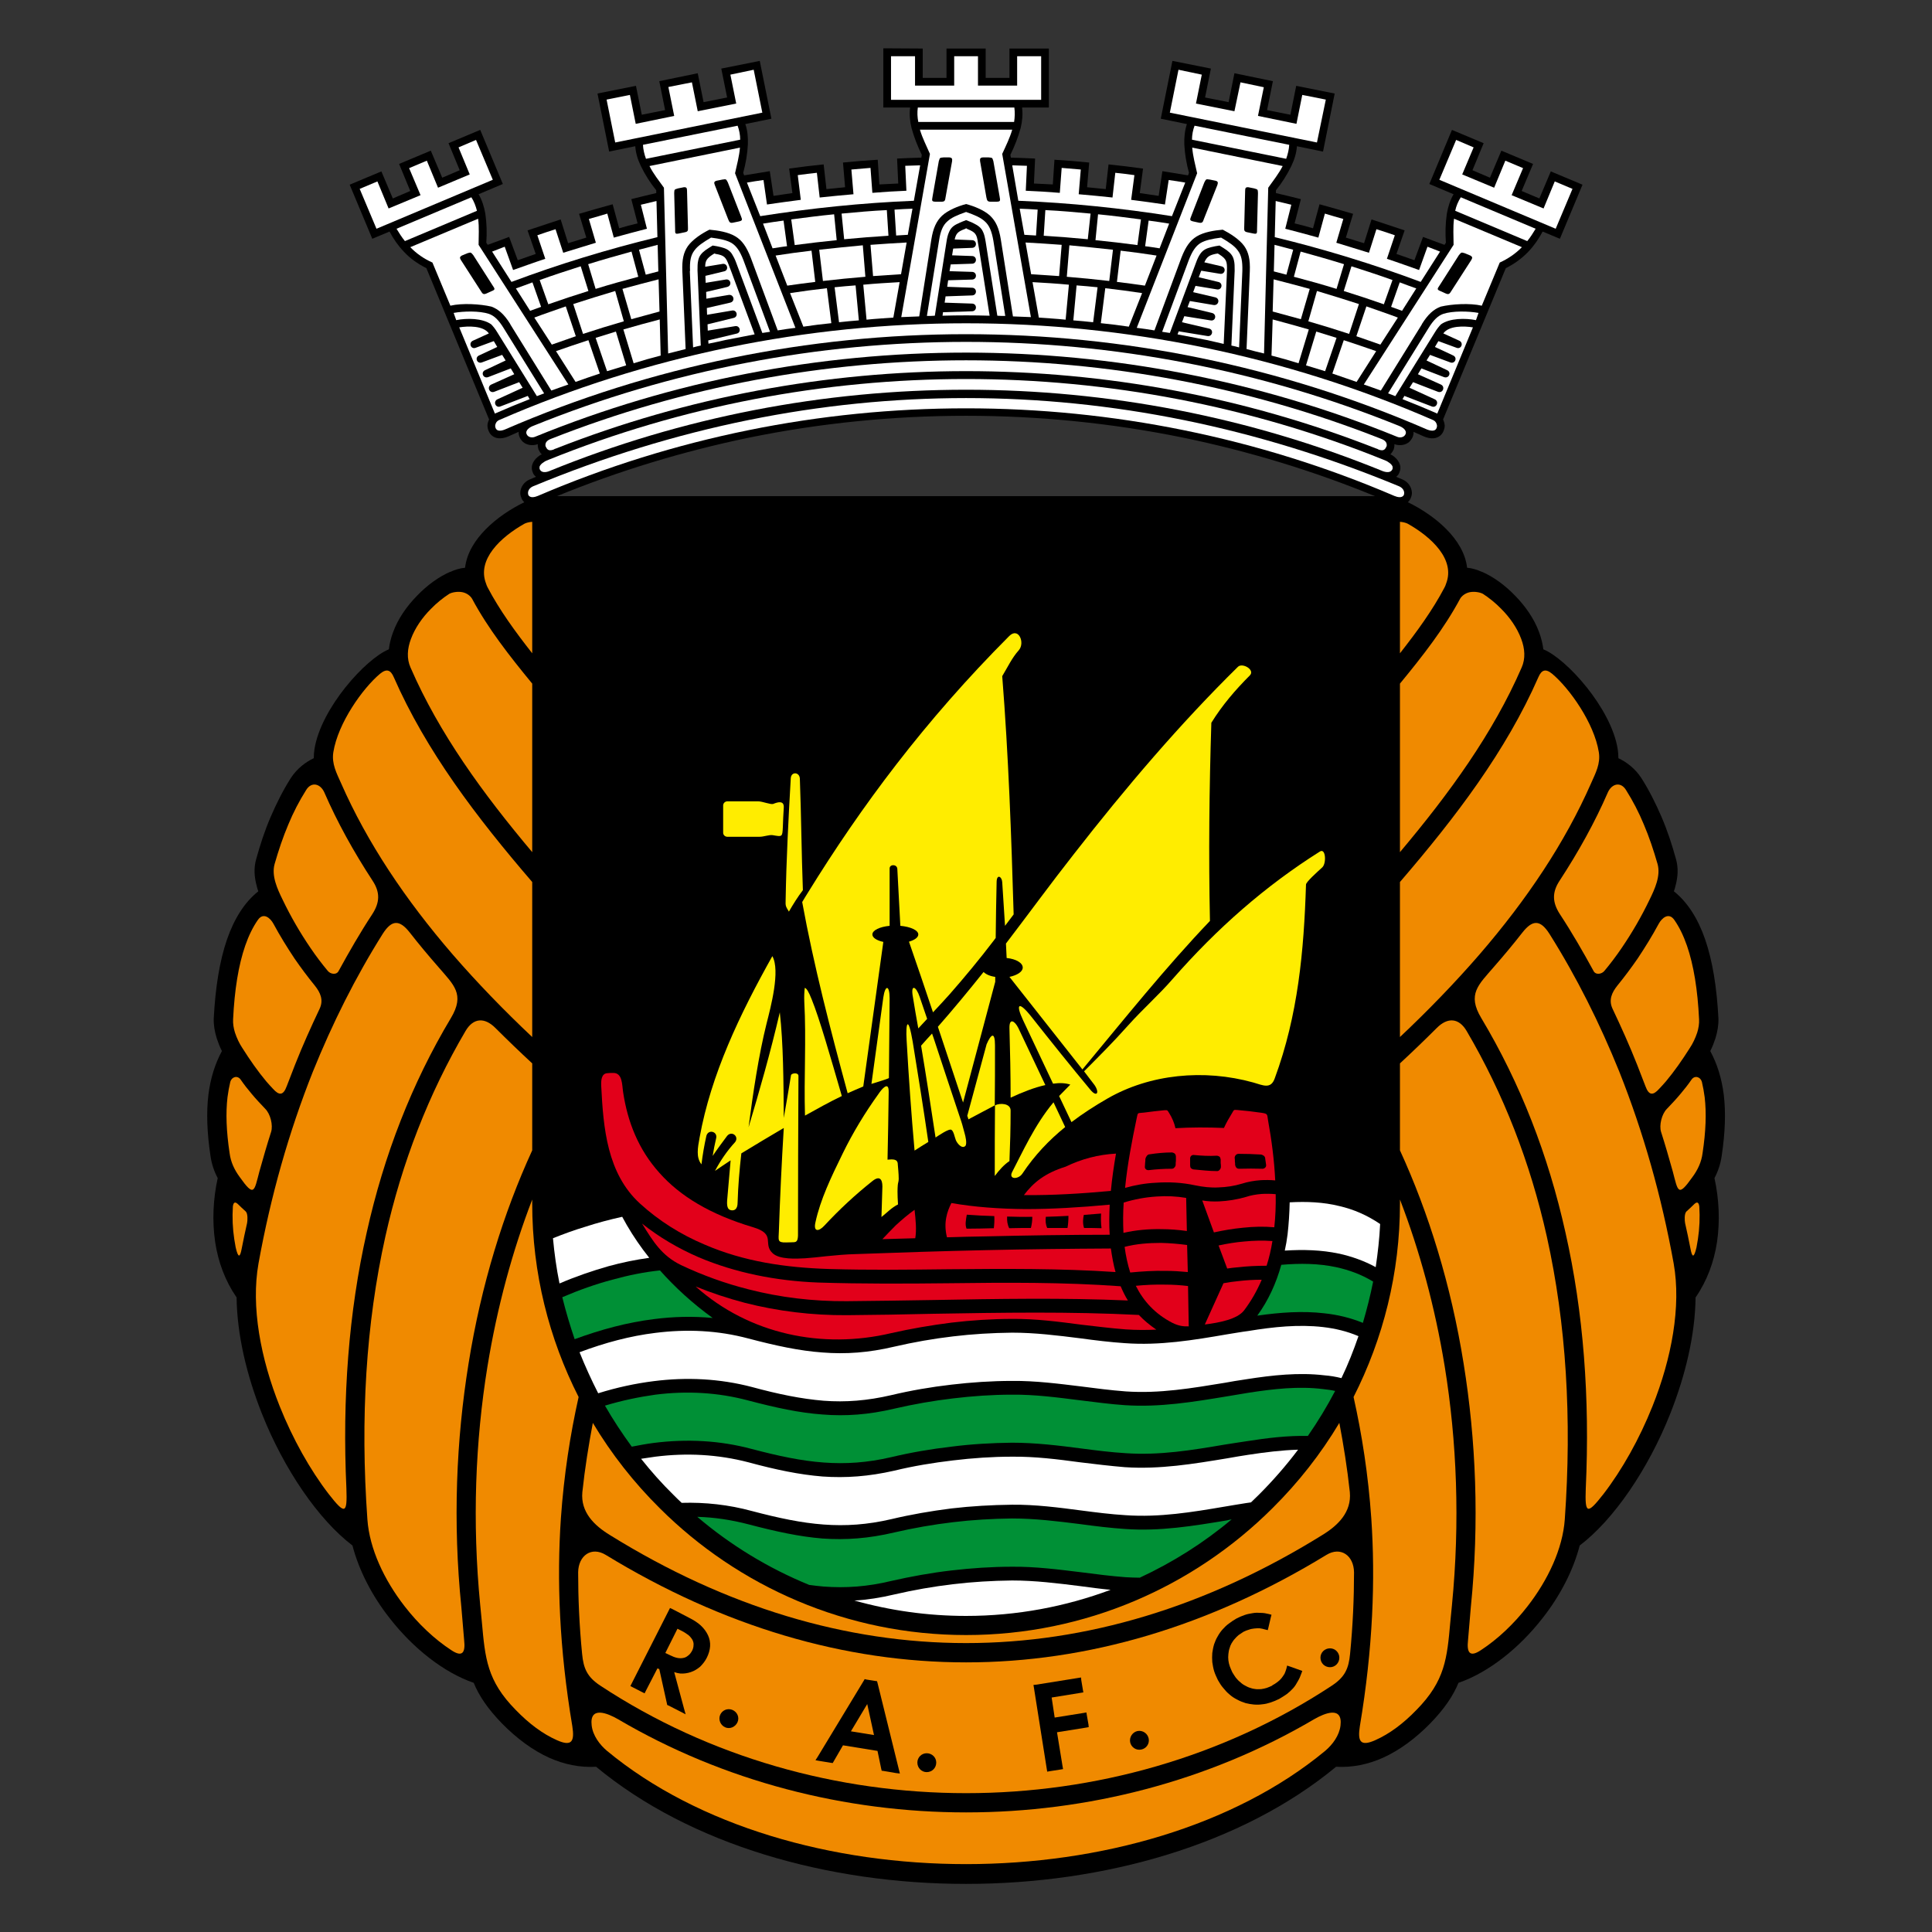<svg enable-background="new 0 0 468.729 566.892" height="1000" viewBox="0 0 1000 1000" width="1000" xmlns="http://www.w3.org/2000/svg"><rect x="0" y="0" width="1000" height="1000" fill="#333333" stroke="none"/><g transform="matrix(1.676 0 0 1.676 107.25 25)"><path d="m 370.805 140.184 c 8.136 3.96 17.28 11.304 18.288 20.232 c 1.512 .144 3.024 .576 4.608 1.296 h .072 c 3.312 1.44 6.984 4.032 10.152 7.344 c 3.168 3.24 5.904 7.128 7.416 11.304 c .648 1.728 1.08 3.528 1.296 5.256 c 7.128 2.88 20.952 18.144 22.968 30.816 c .144 1.008 .216 1.944 .216 2.808 c 2.448 1.152 5.184 3.168 7.128 6.192 c 2.376 3.744 4.392 7.776 6.192 11.952 c 1.8 4.176 3.24 8.568 4.464 13.032 c .792 2.736 .576 5.544 -.144 8.208 c -.144 .576 -.288 1.152 -.504 1.728 c 4.248 3.384 7.416 8.424 9.648 14.832 c 2.304 6.696 3.6 14.832 4.104 24.408 c .072 2.016 -.288 4.104 -.936 6.192 c -.432 1.296 -.936 2.664 -1.584 3.888 c 2.16 4.032 3.528 8.424 4.176 13.536 c .648 5.472 .432 11.664 -.648 18.864 c -.36 2.52 -1.152 4.824 -2.232 6.84 c 1.44 6.552 1.728 13.32 .792 19.728 c -.936 6.192 -3.096 12.024 -6.624 17.136 c -.145 11.664 -3.168 24.12 -7.776 35.784 c -6.84 17.28 -17.496 32.832 -28.008 40.824 c -2.016 7.776 -6.12 15.624 -11.448 22.392 c -7.272 9.36 -16.776 16.848 -25.992 20.016 c -1.656 4.032 -4.32 7.992 -8.712 12.528 c -4.68 4.752 -9.504 8.28 -14.544 10.584 c -4.68 2.088 -9.504 3.096 -14.544 2.808 c -58.248 48.24 -170.352 48.24 -228.528 0 c -5.04 .288 -9.864 -.72 -14.544 -2.808 c -5.04 -2.304 -9.864 -5.832 -14.544 -10.584 c -4.392 -4.536 -7.056 -8.496 -8.712 -12.528 C 73.085 501.624 63.581 494.136 56.309 484.776 C 50.981 478.008 46.877 470.16 44.861 462.384 C 34.349 454.392 23.693 438.84 16.853 421.56 C 12.245 409.896 9.221 397.44 9.077 385.776 C 5.549 380.664 3.389 374.832 2.453 368.64 C 1.517 362.232 1.805 355.464 3.245 348.912 c -1.08 -2.016 -1.872 -4.32 -2.232 -6.84 c -1.08 -7.2 -1.296 -13.392 -.648 -18.864 c .648 -5.112 2.016 -9.504 4.176 -13.536 c -.648 -1.224 -1.152 -2.592 -1.584 -3.888 c -.648 -2.088 -1.008 -4.176 -.936 -6.192 c .504 -9.576 1.8 -17.712 4.104 -24.408 c 2.232 -6.408 5.4 -11.448 9.648 -14.832 c -.216 -.576 -.36 -1.152 -.504 -1.728 c -.72 -2.664 -.936 -5.472 -.144 -8.208 c 1.224 -4.464 2.664 -8.856 4.464 -13.032 c 1.8 -4.176 3.816 -8.208 6.192 -11.952 c 1.944 -3.024 4.68 -5.04 7.128 -6.192 c 0 -.864 .072 -1.8 .216 -2.808 c 2.016 -12.672 15.84 -27.936 22.968 -30.816 c .216 -1.728 .648 -3.528 1.296 -5.256 c 1.512 -4.176 4.248 -8.064 7.416 -11.304 c 3.168 -3.312 6.84 -5.904 10.152 -7.344 h .072 c 1.584 -.72 3.096 -1.152 4.608 -1.296 c 1.008 -8.928 10.152 -16.272 18.288 -20.232 c -.432 -.432 -.792 -.864 -.936 -1.44 v 0 c -.216 -.504 -.36 -1.152 -.288 -1.728 c .144 -1.512 1.08 -3.096 2.952 -3.888 v 0 c .648 -.288 1.296 -.504 1.872 -.792 c -.288 -.216 -.504 -.504 -.72 -.792 c -.144 -.216 -.216 -.432 -.288 -.648 c -.864 -2.088 .432 -3.96 2.088 -5.112 c .216 -.144 .504 -.288 .72 -.36 c -.432 -.432 -.72 -.936 -1.008 -1.512 v 0 c -.144 -.504 -.288 -1.08 -.216 -1.656 c -1.8 .648 -3.528 .216 -4.608 -.72 c -.432 -.432 -.792 -.936 -1.008 -1.44 c -.216 -.504 -.36 -1.08 -.288 -1.656 c -1.08 .504 -2.16 .936 -3.24 1.44 c -2.232 .936 -3.96 .648 -5.04 -.288 c -.432 -.36 -.792 -.864 -1.008 -1.44 c -.216 -.504 -.36 -1.08 -.36 -1.656 v 0 c 0 -.648 .216 -1.224 .504 -1.872 L 67.685 67.896 c -2.736 -1.368 -5.04 -3.024 -6.912 -5.04 c -1.8 -1.872 -3.24 -3.96 -4.464 -6.264 l -5.328 2.232 l -6.984 -16.704 l 9.792 -4.104 l 3.528 8.352 l 5.4 -2.304 l -3.456 -8.352 l 9.792 -4.104 l 3.528 8.352 l 5.4 -2.304 l -3.456 -8.352 l 9.792 -4.104 l 6.984 16.704 l -7.488 3.168 c 1.08 1.8 1.728 3.96 2.088 6.048 v 0 c .432 2.952 .504 5.976 .288 8.928 l .432 .648 c 2.232 -.792 4.464 -1.656 6.624 -2.448 l 2.664 7.2 c 1.872 -.648 3.672 -1.296 5.544 -1.944 l -2.52 -7.272 c 3.384 -1.152 6.768 -2.232 10.224 -3.384 l 2.304 7.344 c 1.872 -.576 3.744 -1.152 5.616 -1.728 l -2.232 -7.344 c 3.456 -1.008 6.912 -2.016 10.368 -2.952 l 2.016 7.416 c 1.872 -.576 3.816 -1.08 5.688 -1.512 l -1.944 -7.488 c 2.592 -.648 5.184 -1.296 7.704 -1.872 v -.864 c -1.872 -2.304 -3.456 -4.824 -4.752 -7.488 v 0 c -.936 -1.944 -1.584 -3.96 -1.728 -6.12 l -8.064 1.656 l -3.6 -17.928 l 11.88 -2.376 l 1.8 8.928 l 7.2 -1.44 l -1.8 -8.928 l 11.88 -2.448 l 1.8 8.928 l 7.272 -1.44 l -1.8 -8.928 l 11.88 -2.376 l 3.6 17.856 l -8.064 1.656 c .72 2.016 .864 4.176 .792 6.264 v 0 c -.144 2.952 -.648 5.904 -1.44 8.784 l .288 .792 c 2.664 -.432 5.256 -.864 7.92 -1.296 l 1.152 7.632 c 1.944 -.288 3.888 -.576 5.832 -.864 l -1.008 -7.56 c 3.528 -.504 7.128 -.936 10.656 -1.296 l .864 7.632 c 1.944 -.216 3.888 -.36 5.76 -.576 l -.648 -7.632 c 3.6 -.36 7.128 -.648 10.728 -.864 l .504 7.632 c 1.944 -.072 3.888 -.216 5.832 -.288 l -.36 -7.704 c 2.52 -.144 5.04 -.216 7.488 -.288 l .144 -.864 c -1.296 -2.664 -2.376 -5.4 -3.168 -8.28 v 0 c -.504 -2.088 -.72 -4.248 -.432 -6.336 h -8.28 V 0 l 12.168 .072 v 9.072 h 7.344 V .072 h 12.096 v 9.072 h 7.344 V .072 h 12.168 v 18.216 h -8.28 c .288 2.088 .072 4.248 -.432 6.336 v 0 c -.792 2.88 -1.872 5.616 -3.168 8.28 l .144 .864 c 2.448 .072 4.968 .144 7.488 .288 l -.36 7.704 c 1.944 .072 3.888 .216 5.832 .288 l .504 -7.632 c 3.6 .216 7.128 .504 10.728 .864 l -.648 7.632 c 1.872 .216 3.816 .36 5.76 .576 l .864 -7.632 c 3.528 .36 7.128 .792 10.656 1.296 l -1.008 7.56 c 1.944 .288 3.888 .576 5.832 .864 l 1.152 -7.632 c 2.664 .432 5.256 .864 7.92 1.296 l .288 -.792 c -.792 -2.88 -1.296 -5.832 -1.44 -8.784 v 0 c -.072 -2.088 .144 -4.248 .792 -6.264 l -8.064 -1.656 l 3.6 -17.856 l 11.88 2.376 l -1.8 8.928 l 7.272 1.44 l 1.8 -8.928 l 11.88 2.448 l -1.8 8.928 l 7.2 1.44 l 1.8 -8.928 l 11.88 2.376 l -3.6 17.928 l -8.064 -1.656 c -.144 2.16 -.792 4.176 -1.728 6.12 v 0 c -1.296 2.664 -2.88 5.184 -4.752 7.488 v .864 c 2.52 .576 5.112 1.224 7.704 1.872 l -1.944 7.488 c 1.872 .432 3.744 .936 5.688 1.512 l 2.016 -7.416 c 3.456 .936 6.912 1.944 10.368 2.952 l -2.232 7.344 c 1.872 .576 3.744 1.152 5.616 1.728 l 2.304 -7.344 c 3.456 1.152 6.84 2.232 10.224 3.384 l -2.52 7.272 c 1.872 .648 3.672 1.296 5.544 1.944 l 2.664 -7.2 c 2.16 .792 4.392 1.656 6.624 2.448 l .432 -.648 c -.216 -2.952 -.144 -5.976 .288 -8.928 v 0 c .36 -2.088 1.008 -4.248 2.088 -6.048 l -7.488 -3.168 l 6.984 -16.704 l 9.792 4.104 l -3.456 8.352 l 5.4 2.304 l 3.528 -8.352 l 9.792 4.104 l -3.528 8.352 l 5.472 2.304 l 3.528 -8.352 l 9.792 4.104 l -6.984 16.704 l -5.328 -2.232 c -1.224 2.304 -2.664 4.392 -4.464 6.264 c -1.944 2.016 -4.176 3.672 -6.912 5.04 l -19.368 46.728 c .288 .648 .432 1.224 .504 1.872 v 0 c 0 .576 -.144 1.152 -.36 1.656 c -.216 .576 -.576 1.08 -1.008 1.44 c -1.08 .936 -2.808 1.224 -5.04 .288 c -1.08 -.504 -2.16 -.936 -3.24 -1.44 c .072 .576 -.072 1.152 -.288 1.656 c -.216 .504 -.576 1.008 -1.008 1.44 c -1.08 .936 -2.808 1.368 -4.608 .72 c .072 .576 -.072 1.152 -.216 1.656 v 0 c -.288 .576 -.576 1.008 -1.008 1.512 c .216 .072 .504 .216 .72 .36 c 1.656 1.152 2.952 3.024 2.088 5.112 c -.072 .216 -.216 .432 -.288 .648 c -.216 .288 -.432 .576 -.72 .792 c .576 .288 1.224 .504 1.872 .792 v 0 c 1.872 .792 2.808 2.376 2.952 3.888 c .072 .576 -.072 1.224 -.288 1.728 v 0 c -.217 .576 -.504 1.008 -.936 1.44 z m -262.801 -1.872 h 252.648 c -18.936 -7.776 -38.736 -13.824 -59.256 -18.072 c -44.064 -9 -90 -9 -134.064 0 c -20.519 4.248 -40.319 10.296 -59.328 18.072 z"/><path d="m 123.053 465.264 c -4.392 -2.664 -8.424 .216 -8.496 5.4 c 0 7.992 .36 16.416 1.224 25.2 c .432 4.536 1.584 7.128 5.616 9.792 c 67.176 44.28 158.76 44.28 225.936 0 c 4.032 -2.664 5.184 -5.256 5.616 -9.792 c .864 -8.784 1.224 -17.208 1.224 -25.2 c -.072 -5.184 -4.104 -8.064 -8.496 -5.4 c -72.505 44.28 -150.12 44.28 -222.624 0 z" fill="#f08a00"/><path d="m 124.349 459.144 c 71.712 44.496 148.32 44.496 220.032 0 c 4.824 -2.952 9.072 -7.056 8.496 -13.248 c -.792 -7.416 -1.944 -14.544 -3.24 -21.384 c -5.76 9.648 -12.744 18.504 -20.664 26.352 c -24.264 24.192 -57.816 39.168 -94.608 39.168 c -36.792 0 -70.344 -14.976 -94.608 -39.168 c -7.92 -7.848 -14.904 -16.704 -20.664 -26.352 c -1.296 6.84 -2.448 13.968 -3.24 21.384 c -.577 6.192 3.671 10.296 8.496 13.248 z" fill="#f08a00"/><path d="m 354.029 416.52 c 2.592 11.592 4.536 24.048 5.472 37.44 c 1.296 19.008 .504 40.176 -3.528 64.224 c -.72 4.608 .072 6.408 4.752 4.32 c 4.392 -1.944 8.64 -5.112 12.744 -9.36 c 8.856 -9 9.432 -15.912 10.44 -27.144 c .072 -.792 .144 -1.584 .504 -5.184 c 2.52 -25.704 1.512 -50.616 -2.232 -73.728 c -3.024 -18.504 -7.776 -35.856 -13.824 -51.552 v 1.224 c -.001 21.456 -5.185 41.76 -14.328 59.76 z" fill="#f08a00"/><path d="m 368.356 340.344 c 8.856 19.296 15.768 41.544 19.656 65.808 c 3.816 23.616 4.896 49.032 2.232 75.24 c 0 .072 -.216 2.736 -.432 5.112 c -.144 1.8 -.288 3.528 -.432 5.112 c -.432 3.816 .504 5.4 3.96 3.096 c 5.184 -3.384 10.224 -8.136 14.4 -13.536 c 6.336 -8.136 10.872 -17.784 11.52 -26.856 c 2.232 -31.248 .432 -60.48 -5.544 -87.336 c -5.112 -22.896 -13.392 -44.136 -24.768 -63.504 c -2.376 -4.032 -5.832 -4.32 -9.216 -.936 c -3.672 3.672 -7.488 7.344 -11.376 10.944 z" fill="#f08a00"/><path d="m 368.356 305.352 c 8.784 -8.28 17.064 -16.848 24.552 -25.488 c 14.616 -16.92 26.424 -34.56 34.488 -52.92 c 1.368 -3.096 2.952 -5.976 2.376 -9.576 c -1.44 -9 -9.072 -19.728 -14.4 -24.192 c -2.088 -1.728 -3.312 -1.152 -4.248 1.008 c -10.008 22.824 -25.488 43.2 -42.768 63.288 z" fill="#f08a00"/><path d="m 368.356 248.256 c 15.264 -18.144 28.728 -36.648 37.584 -57.024 c 1.224 -2.736 1.008 -5.832 -.144 -8.856 c -1.224 -3.312 -3.456 -6.552 -6.12 -9.216 c -1.8 -1.872 -3.816 -3.456 -5.688 -4.68 c -.936 -.504 -2.664 -.792 -4.104 -.504 c -1.368 .288 -2.448 1.152 -2.952 2.016 c -4.896 9.144 -11.52 17.64 -18.576 26.208 z" fill="#f08a00"/><path d="m 368.356 186.84 c 5.256 -6.696 10.08 -13.32 13.752 -20.304 c .216 -.36 .36 -.792 .504 -1.224 c 2.88 -7.416 -4.464 -14.328 -11.88 -18.504 c -.576 -.288 -1.44 -.504 -2.376 -.576 z" fill="#f08a00"/><path d="m 100.373 146.232 c -.936 .072 -1.8 .288 -2.376 .576 c -7.416 4.176 -14.76 11.088 -11.88 18.504 c .144 .432 .288 .864 .504 1.224 c 3.672 6.984 8.496 13.608 13.752 20.304 z" fill="#f08a00"/><path d="m 100.373 196.2 c -7.056 -8.568 -13.68 -17.064 -18.576 -26.208 c -.504 -.864 -1.584 -1.728 -2.952 -2.016 c -1.44 -.288 -3.168 0 -4.104 .504 c -1.872 1.224 -3.888 2.808 -5.688 4.68 c -2.664 2.664 -4.896 5.904 -6.12 9.216 c -1.152 3.024 -1.368 6.12 -.144 8.856 c 8.856 20.376 22.32 38.88 37.584 57.024 z" fill="#f08a00"/><path d="m 100.373 257.472 c -17.28 -20.088 -32.76 -40.464 -42.768 -63.288 c -.936 -2.16 -2.16 -2.736 -4.248 -1.008 c -5.328 4.464 -12.96 15.192 -14.4 24.192 c -.576 3.6 1.008 6.48 2.376 9.576 c 8.064 18.36 19.872 36 34.488 52.92 c 7.488 8.64 15.768 17.208 24.552 25.488 z" fill="#f08a00"/><path d="m 100.373 313.488 c -3.888 -3.6 -7.704 -7.272 -11.376 -10.944 c -3.384 -3.384 -6.84 -3.096 -9.216 .936 c -11.376 19.368 -19.656 40.608 -24.768 63.504 c -5.976 26.856 -7.776 56.088 -5.544 87.336 c .648 9.072 5.184 18.72 11.52 26.856 c 4.176 5.4 9.216 10.152 14.4 13.536 c 3.456 2.304 4.392 .72 3.96 -3.096 c -.144 -1.584 -.288 -3.312 -.432 -5.112 c -.216 -2.376 -.432 -5.04 -.432 -5.112 c -2.664 -26.208 -1.584 -51.624 2.232 -75.24 c 3.888 -24.264 10.8 -46.512 19.656 -65.808 z" fill="#f08a00"/><path d="m 100.373 355.536 c -6.048 15.696 -10.8 33.048 -13.824 51.552 c -3.744 23.112 -4.752 48.024 -2.232 73.728 c .36 3.6 .432 4.392 .504 5.184 c 1.008 11.232 1.584 18.144 10.44 27.144 c 4.104 4.248 8.352 7.416 12.744 9.36 c 4.68 2.088 5.472 .288 4.752 -4.32 c -4.032 -24.048 -4.824 -45.216 -3.528 -64.224 c .936 -13.392 2.88 -25.848 5.472 -37.44 c -9.144 -18 -14.328 -38.304 -14.328 -59.76 z" fill="#f08a00"/><path d="m 126.869 516.024 c -3.24 -1.872 -8.856 -4.176 -8.136 1.944 c .36 3.096 2.448 5.904 4.752 7.848 c 56.376 46.656 165.456 46.584 221.76 0 c 2.304 -1.944 4.392 -4.752 4.752 -7.848 c .72 -6.12 -4.896 -3.816 -8.136 -1.944 c -65.233 38.376 -149.76 38.376 -214.992 0 z" fill="#f08a00"/><path d="m 397.373 283.68 c 3.024 -3.456 5.976 -6.984 8.784 -10.584 c 3.168 -4.032 5.544 -4.032 8.352 .36 c 8.424 13.392 15.552 27.648 21.6 42.624 c 7.416 18.648 13.032 38.448 16.776 59.184 c 2.376 13.32 -.648 29.376 -6.552 44.136 c -4.032 10.08 -9.36 19.584 -15.12 27.072 c -5.112 6.552 -5.76 6.12 -5.472 -1.728 c 1.296 -28.008 -.72 -54.432 -6.264 -78.984 c -5.328 -23.976 -13.968 -46.152 -25.992 -66.24 c -4.464 -7.416 -.864 -10.296 3.888 -15.84 z" fill="#f08a00"/><path d="m 417.677 257.04 c 5.832 -8.928 10.872 -18 14.904 -27.288 c 1.224 -2.664 3.96 -3.384 5.616 -.648 c 2.088 3.312 3.96 6.912 5.472 10.584 c 1.656 3.888 3.024 7.992 4.248 12.24 c 1.008 3.672 -.864 7.704 -2.448 10.944 c -2.52 5.256 -5.4 10.224 -8.64 14.976 c -1.656 2.448 -3.456 4.824 -5.256 6.984 c -.864 1.152 -2.808 1.44 -3.456 .072 c -3.24 -5.904 -6.624 -11.808 -10.368 -17.496 c -2.376 -3.672 -2.448 -6.768 -.072 -10.368 z" fill="#f08a00"/><path d="m 458.068 370.656 c -.504 -2.664 -1.08 -5.256 -1.656 -7.848 c -.144 -.72 -.288 -2.952 .432 -3.6 c .792 -.72 1.656 -1.512 2.448 -2.304 c .936 -.864 1.368 -.36 1.512 .792 c .216 3.384 .072 6.768 -.432 10.08 c -.144 .864 -.288 1.728 -.432 2.52 c -.792 3.456 -1.367 3.168 -1.872 .36 z" fill="#f08a00"/><path d="m 452.597 346.824 c -1.152 -4.104 -2.304 -8.136 -3.6 -12.168 c -.648 -2.088 .216 -5.544 1.8 -7.128 c 1.44 -1.512 2.88 -3.024 4.248 -4.68 c 1.152 -1.368 2.304 -2.808 3.384 -4.392 c 1.008 -1.368 2.736 -.792 3.168 .72 c .36 1.512 .648 3.096 .864 4.752 c .576 4.896 .36 10.584 -.648 17.28 c -.36 2.808 -1.512 5.184 -3.096 7.344 c -4.536 6.408 -4.465 4.536 -6.12 -1.728 z" fill="#f08a00"/><path d="m 444.172 320.544 c -.864 -2.232 -1.728 -4.464 -2.592 -6.696 c -2.304 -5.832 -4.896 -11.592 -7.56 -17.208 c -1.296 -2.736 -.216 -5.04 1.44 -7.128 c 2.232 -2.736 4.32 -5.544 6.264 -8.352 c 2.304 -3.456 4.536 -7.056 6.552 -10.8 c .936 -1.728 3.096 -3.672 4.824 -1.152 c 1.512 2.16 2.808 4.824 3.888 7.92 c 2.088 6.048 3.312 13.68 3.744 22.752 c .072 1.296 -.144 2.736 -.576 4.104 c -.576 1.728 -1.368 3.384 -2.232 4.68 c -2.448 3.888 -4.896 7.344 -7.416 10.368 c -.72 .792 -1.368 1.584 -2.088 2.304 c -1.872 2.088 -3.168 2.16 -4.248 -.792 z" fill="#f08a00"/><path d="m 71.356 283.68 c -3.024 -3.456 -5.976 -6.984 -8.784 -10.584 c -3.168 -4.032 -5.544 -4.032 -8.352 .36 c -8.424 13.392 -15.552 27.648 -21.6 42.624 c -7.416 18.648 -13.032 38.448 -16.776 59.184 c -2.376 13.32 .648 29.376 6.552 44.136 c 4.032 10.08 9.36 19.584 15.12 27.072 c 5.112 6.552 5.76 6.12 5.472 -1.728 c -1.296 -28.008 .72 -54.432 6.264 -78.984 c 5.328 -23.976 13.968 -46.152 25.992 -66.24 c 4.464 -7.416 .864 -10.296 -3.888 -15.84 z" fill="#f08a00"/><path d="m 51.053 257.04 c -5.832 -8.928 -10.872 -18 -14.904 -27.288 c -1.224 -2.664 -3.96 -3.384 -5.616 -.648 c -2.088 3.312 -3.96 6.912 -5.472 10.584 c -1.656 3.888 -3.024 7.992 -4.248 12.24 c -1.008 3.672 .864 7.704 2.448 10.944 c 2.52 5.256 5.4 10.224 8.64 14.976 c 1.656 2.448 3.456 4.824 5.256 6.984 c .864 1.152 2.808 1.44 3.456 .072 c 3.24 -5.904 6.624 -11.808 10.368 -17.496 c 2.375 -3.672 2.448 -6.768 .072 -10.368 z" fill="#f08a00"/><path d="m 10.661 370.656 c .504 -2.664 1.08 -5.256 1.656 -7.848 c .144 -.72 .288 -2.952 -.432 -3.6 c -.792 -.72 -1.656 -1.512 -2.448 -2.304 c -.936 -.864 -1.368 -.36 -1.512 .792 c -.216 3.384 -.072 6.768 .432 10.08 c .144 .864 .288 1.728 .432 2.52 c .792 3.456 1.368 3.168 1.872 .36 z" fill="#f08a00"/><path d="m 16.133 346.824 c 1.152 -4.104 2.304 -8.136 3.6 -12.168 c .648 -2.088 -.216 -5.544 -1.8 -7.128 c -1.44 -1.512 -2.88 -3.024 -4.248 -4.68 c -1.152 -1.368 -2.304 -2.808 -3.384 -4.392 c -1.008 -1.368 -2.736 -.792 -3.168 .72 c -.36 1.512 -.648 3.096 -.864 4.752 c -.576 4.896 -.36 10.584 .648 17.28 c .36 2.808 1.512 5.184 3.096 7.344 c 4.535 6.408 4.464 4.536 6.12 -1.728 z" fill="#f08a00"/><path d="m 24.557 320.544 c .864 -2.232 1.728 -4.464 2.592 -6.696 c 2.304 -5.832 4.896 -11.592 7.56 -17.208 c 1.296 -2.736 .216 -5.04 -1.44 -7.128 c -2.232 -2.736 -4.32 -5.544 -6.264 -8.352 c -2.304 -3.456 -4.536 -7.056 -6.552 -10.8 c -.936 -1.728 -3.096 -3.672 -4.824 -1.152 c -1.512 2.16 -2.808 4.824 -3.888 7.92 c -2.088 6.048 -3.312 13.68 -3.744 22.752 c -.072 1.296 .144 2.736 .576 4.104 c .576 1.728 1.368 3.384 2.232 4.68 c 2.448 3.888 4.896 7.344 7.416 10.368 c .72 .792 1.368 1.584 2.088 2.304 c 1.872 2.088 3.168 2.16 4.248 -.792 z" fill="#f08a00"/><path d="m 327.533 488.52 l -.864 -.216 c -.504 -.144 -1.08 -.288 -1.656 -.36 c -.576 0 -1.152 0 -1.656 .072 c -.576 .072 -1.08 .144 -1.656 .36 c -.504 .144 -1.08 .36 -1.656 .648 c -.504 .36 -1.008 .648 -1.512 1.008 c -.432 .36 -.864 .792 -1.224 1.224 c -.36 .36 -.648 .864 -.936 1.296 c -.288 .504 -.504 1.008 -.648 1.584 v 0 c -.216 .576 -.288 1.224 -.36 1.8 c -.072 .648 -.072 1.296 0 1.872 v 0 c .072 .648 .216 1.224 .432 1.872 v 0 c .216 .576 .504 1.224 .792 1.872 c .36 .576 .72 1.152 1.08 1.656 c .432 .504 .864 1.008 1.368 1.368 v 0 c .432 .432 .936 .792 1.512 1.08 c .504 .288 1.08 .576 1.656 .72 v 0 c .576 .216 1.08 .288 1.656 .36 c .504 .072 1.08 0 1.656 0 c .576 -.072 1.152 -.216 1.656 -.36 c .576 -.216 1.152 -.432 1.728 -.72 v -.072 c .576 -.288 1.08 -.648 1.584 -1.008 c .504 -.36 .936 -.792 1.296 -1.224 c .36 -.432 .648 -.936 .936 -1.368 c .216 -.504 .432 -1.08 .576 -1.584 l .216 -.936 l .864 .288 l 3.024 1.08 l .792 .288 l -.288 .792 c -.288 .864 -.648 1.656 -1.08 2.376 c -.432 .792 -.864 1.512 -1.44 2.16 v 0 c -.576 .648 -1.224 1.224 -1.944 1.8 c -.72 .504 -1.512 1.008 -2.376 1.512 v 0 c -.864 .432 -1.728 .792 -2.592 1.08 c -.864 .288 -1.728 .504 -2.592 .576 v 0 c -.936 .144 -1.8 .144 -2.664 .072 c -.792 -.072 -1.656 -.216 -2.52 -.432 c -.936 -.288 -1.8 -.648 -2.592 -1.08 v 0 c -.864 -.432 -1.656 -.936 -2.376 -1.584 c -.72 -.576 -1.368 -1.296 -1.944 -2.016 c -.648 -.72 -1.152 -1.584 -1.656 -2.448 c -.432 -.936 -.864 -1.8 -1.152 -2.736 c -.288 -.936 -.432 -1.872 -.576 -2.808 v 0 c -.072 -.936 -.072 -1.872 0 -2.808 c .144 -.936 .288 -1.8 .576 -2.736 v 0 c .288 -.864 .648 -1.656 1.08 -2.376 c .432 -.792 .936 -1.512 1.512 -2.16 v 0 v 0 v 0 c .576 -.648 1.224 -1.296 1.944 -1.8 c .72 -.576 1.512 -1.08 2.376 -1.584 v 0 c .864 -.432 1.656 -.792 2.52 -1.08 c .792 -.288 1.656 -.432 2.52 -.576 v 0 c .792 -.144 1.656 -.144 2.448 -.072 c .864 0 1.656 .144 2.52 .36 l .792 .216 l -.216 .792 l -.72 3.096 z"/><path d="M 270.437 506.952 L 270.581 507.744 L 269.716 507.888 L 260.789 509.328 L 261.725 515.52 L 270.725 514.08 L 271.517 513.936 L 271.661 514.8 L 272.165 517.68 L 272.237 518.472 L 271.445 518.616 L 262.445 520.056 L 264.172 530.64 L 264.316 531.432 L 263.453 531.576 L 260.212 532.08 L 259.42 532.224 L 259.276 531.36 L 255.316 506.304 L 255.172 505.44 L 255.964 505.368 L 268.997 503.28 L 269.86 503.136 L 269.933 503.928 Z"/><path d="m 187.853 528.696 l .648 -1.008 l 14.256 -23.544 l .288 -.504 l .576 .144 l 2.736 .432 l .504 .072 l .144 .504 l 6.624 26.856 l .288 1.152 l -1.224 -.144 l -3.816 -.648 l -.576 -.072 l -.144 -.576 l -1.152 -5.544 l -10.656 -1.728 l -2.88 4.968 l -.288 .504 l -.576 -.072 l -3.528 -.576 z m 10.943 -8.928 l 7.128 1.152 l -2.088 -9.576 z"/><path d="m 130.685 505.8 l .36 -.72 l 11.52 -22.68 l .36 -.72 l .792 .36 l 5.112 2.664 c 1.44 .72 2.664 1.512 3.6 2.376 c 1.008 .936 1.728 1.944 2.232 3.024 v 0 c .504 1.08 .72 2.232 .648 3.384 c -.072 1.152 -.432 2.376 -1.008 3.528 c -.576 1.152 -1.296 2.016 -2.088 2.808 c -.864 .72 -1.8 1.296 -2.88 1.656 c -1.08 .36 -2.16 .504 -3.24 .432 c -.648 -.072 -1.224 -.216 -1.872 -.432 l 3.024 11.232 l .504 1.8 l -1.656 -.864 l -3.672 -1.872 l -.36 -.144 l -.072 -.36 l -2.376 -10.728 l -.576 -.216 l -3.6 6.984 l -.36 .72 l -.72 -.36 l -2.952 -1.512 z m 10.799 -10.224 l 1.368 .648 c .864 .432 1.584 .72 2.304 .864 c .72 .144 1.368 .144 1.944 0 v 0 c .504 -.072 1.008 -.36 1.44 -.72 c .504 -.36 .864 -.864 1.224 -1.512 c .288 -.576 .432 -1.152 .432 -1.728 v 0 c .072 -.504 -.072 -1.008 -.288 -1.512 v 0 c -.288 -.504 -.648 -1.008 -1.224 -1.512 c -.576 -.432 -1.296 -.936 -2.16 -1.368 l -1.296 -.648 z"/><path d="m 161.068 512.928 c 1.584 0 2.952 1.296 2.952 2.88 c 0 1.584 -1.368 2.952 -2.952 2.952 c -1.584 0 -2.88 -1.368 -2.88 -2.952 c 0 -1.584 1.296 -2.88 2.88 -2.88 z"/><path d="m 222.197 526.536 c 1.656 0 2.952 1.296 2.952 2.88 c 0 1.656 -1.296 2.952 -2.952 2.952 c -1.584 0 -2.88 -1.296 -2.88 -2.952 c -.001 -1.584 1.296 -2.88 2.88 -2.88 z"/><path d="m 287.86 519.624 c 1.656 0 2.952 1.368 2.952 2.952 c 0 1.584 -1.296 2.88 -2.952 2.88 c -1.584 0 -2.88 -1.296 -2.88 -2.88 c 0 -1.584 1.296 -2.952 2.88 -2.952 z"/><path d="m 346.756 494.136 c 1.584 0 2.88 1.296 2.88 2.88 c 0 1.656 -1.296 2.952 -2.88 2.952 c -1.656 0 -2.952 -1.296 -2.952 -2.952 c .001 -1.584 1.297 -2.88 2.952 -2.88 z"/><path d="m 279.077 352.872 c .36 -3.888 .936 -7.776 1.584 -11.52 c -5.472 .288 -10.656 1.656 -15.552 4.032 c -6.48 2.016 -10.008 4.968 -12.888 8.784 c .144 0 .36 0 .504 0 c 8.208 .072 16.991 -.432 26.352 -1.296 z" fill="#e2001a"/><path d="m 228.46 367.2 c 4.032 -.144 7.992 -.216 12.024 -.288 c 12.672 -.288 25.344 -.504 38.232 -.504 c -.216 -3.024 -.144 -6.12 0 -9.288 c -9.216 .864 -17.928 1.368 -25.992 1.368 c -8.28 -.072 -15.984 -.648 -22.896 -1.872 c -.72 1.44 -1.296 2.88 -1.584 4.464 c -.359 1.8 -.359 3.816 .216 6.12 z" fill="#e2001a"/><path d="m 208.517 367.776 c 3.384 -.072 6.768 -.216 10.152 -.288 c .432 -2.592 .144 -5.544 -.216 -8.784 c -2.016 1.44 -3.96 3.096 -5.832 4.824 c -1.369 1.368 -2.736 2.808 -4.104 4.248 z" fill="#e2001a"/><path d="m 360.869 376.416 c .648 -4.392 1.152 -8.784 1.368 -13.32 c -4.032 -2.736 -8.208 -4.536 -12.6 -5.544 c -4.896 -1.224 -10.08 -1.44 -15.336 -1.152 c -.072 3.384 -.288 6.696 -.648 9.864 c -.216 1.728 -.504 3.456 -.864 5.04 c 5.688 -.36 11.304 -.216 16.704 .936 h .072 c 3.815 .864 7.632 2.16 11.304 4.176 z" fill="#fff"/><path d="m 356.909 393.624 c 1.224 -4.176 2.304 -8.424 3.168 -12.744 c -3.672 -2.232 -7.488 -3.6 -11.448 -4.464 v 0 c -5.4 -1.152 -11.088 -1.224 -16.92 -.72 c -1.584 5.688 -3.96 10.944 -7.416 15.696 c 7.056 -1.008 13.968 -1.512 20.736 -.72 c 4.032 .432 7.992 1.368 11.88 2.952 z" fill="#009036"/><path d="m 199.876 479.376 c 11.016 3.096 22.608 4.752 34.488 4.752 c 15.696 0 30.744 -2.88 44.64 -8.064 c -3.096 -.288 -6.264 -.72 -9.504 -1.152 c -6.912 -.864 -13.824 -1.728 -20.952 -1.728 c -6.12 .072 -12.24 .432 -18.216 1.152 c -6.12 .72 -12.24 1.8 -18.144 3.168 c -4.248 1.008 -8.352 1.656 -12.312 1.872 z" fill="#fff"/><path d="m 151.349 453.528 c 10.224 8.712 21.888 15.84 34.56 21.024 c 1.512 .216 2.952 .36 4.464 .504 c 6.768 .504 13.464 .072 20.88 -1.728 c 6.048 -1.368 12.312 -2.52 18.576 -3.24 c 6.12 -.72 12.456 -1.152 18.72 -1.152 c 7.272 -.072 14.4 .864 21.528 1.728 c 4.464 .576 8.856 1.152 13.608 1.512 c 1.44 .072 2.88 .144 4.32 .144 c 10.224 -4.752 19.8 -10.8 28.368 -18 c -.432 .072 -.936 .144 -1.368 .288 c -10.44 1.728 -20.808 3.456 -31.608 2.664 c -4.392 -.288 -9.144 -.864 -13.896 -1.512 c -6.912 -.864 -13.824 -1.728 -20.952 -1.728 c -6.12 .072 -12.24 .432 -18.216 1.152 c -6.12 .72 -12.24 1.8 -18.144 3.168 c -7.92 1.872 -14.976 2.376 -22.176 1.872 c -7.128 -.576 -14.4 -2.16 -22.896 -4.392 c -5.257 -1.368 -10.513 -2.16 -15.768 -2.304 z" fill="#009036"/><path d="m 133.997 435.6 c 3.096 3.888 6.408 7.632 9.936 11.088 c .864 .864 1.728 1.728 2.592 2.52 c 7.272 -.216 14.544 .576 21.672 2.52 c 8.208 2.16 15.264 3.672 22.176 4.176 c 6.768 .504 13.464 .072 20.88 -1.656 c 6.048 -1.44 12.312 -2.52 18.576 -3.312 c 6.12 -.72 12.456 -1.08 18.72 -1.152 c 7.272 -.072 14.4 .864 21.528 1.8 c 4.464 .576 8.856 1.152 13.608 1.44 c 10.44 .72 20.448 -.936 30.6 -2.664 c 2.016 -.36 3.96 -.648 6.552 -1.08 c .504 -.072 1.008 -.144 1.512 -.216 c .792 -.792 1.656 -1.584 2.448 -2.376 c 4.32 -4.32 8.352 -8.928 12.096 -13.896 c -5.04 .144 -10.224 .792 -15.408 1.584 c -1.8 .288 -4.176 .648 -6.48 1.08 c -10.44 1.728 -20.808 3.456 -31.608 2.736 c -4.392 -.36 -9.144 -.936 -13.896 -1.512 c -6.912 -.936 -13.824 -1.8 -20.952 -1.728 c -6.12 0 -12.24 .432 -18.216 1.152 c -6.12 .72 -12.24 1.728 -18.144 3.168 c -7.92 1.8 -14.976 2.304 -22.176 1.8 c -7.128 -.576 -14.4 -2.088 -22.896 -4.392 c -9.432 -2.448 -19.008 -2.952 -28.728 -1.728 c -1.44 .216 -2.88 .432 -4.392 .648 z" fill="#fff"/><path d="m 122.836 419.184 c 2.52 4.392 5.328 8.64 8.28 12.672 c 2.232 -.432 4.536 -.864 6.768 -1.152 c 10.224 -1.296 20.376 -.792 30.312 1.872 c 8.208 2.16 15.264 3.672 22.176 4.176 c 6.768 .504 13.464 .072 20.88 -1.656 c 6.048 -1.44 12.312 -2.52 18.576 -3.24 c 6.12 -.792 12.456 -1.152 18.72 -1.224 c 7.272 0 14.4 .864 21.528 1.8 c 4.464 .576 8.856 1.152 13.608 1.44 c 10.44 .72 20.448 -.936 30.6 -2.664 c 2.016 -.288 3.96 -.648 6.552 -1.008 c 6.408 -1.008 12.816 -1.8 19.08 -1.656 c 3.096 -4.464 5.904 -9.072 8.424 -13.896 c -1.224 -.288 -2.52 -.432 -3.744 -.576 c -7.488 -.936 -15.264 -.072 -23.112 1.152 c -1.8 .288 -4.176 .72 -6.48 1.08 c -10.44 1.728 -20.808 3.456 -31.608 2.736 c -4.392 -.288 -9.144 -.936 -13.896 -1.512 c -6.912 -.864 -13.824 -1.8 -20.952 -1.728 c -6.12 0 -12.24 .432 -18.216 1.152 c -6.12 .72 -12.24 1.8 -18.144 3.168 c -7.92 1.872 -14.976 2.376 -22.176 1.8 c -7.128 -.504 -14.4 -2.088 -22.896 -4.32 c -9.432 -2.52 -19.008 -3.024 -28.728 -1.8 c -5.112 .72 -10.295 1.8 -15.552 3.384 z" fill="#009036"/><path d="m 114.989 402.696 c 1.728 4.32 3.672 8.568 5.76 12.672 c 5.76 -1.8 11.448 -3.024 17.136 -3.744 c 10.224 -1.296 20.376 -.792 30.312 1.8 c 8.208 2.232 15.264 3.672 22.176 4.248 c 6.768 .504 13.464 0 20.88 -1.728 c 6.048 -1.44 12.312 -2.52 18.576 -3.24 c 6.12 -.72 12.456 -1.152 18.72 -1.152 c 7.272 -.072 14.4 .864 21.528 1.728 c 4.464 .576 8.856 1.152 13.608 1.512 c 10.44 .72 20.448 -1.008 30.6 -2.664 c 2.016 -.36 3.96 -.72 6.552 -1.08 c 8.208 -1.296 16.344 -2.16 24.192 -1.224 c 1.8 .144 3.528 .432 5.256 .864 c 2.016 -4.176 3.744 -8.568 5.256 -12.96 c -3.528 -1.512 -7.2 -2.376 -10.944 -2.808 c -7.488 -.864 -15.264 -.072 -23.112 1.224 c -1.8 .216 -4.176 .648 -6.48 1.008 c -10.44 1.8 -20.808 3.528 -31.608 2.736 c -4.392 -.288 -9.144 -.864 -13.896 -1.512 c -6.912 -.864 -13.824 -1.728 -20.952 -1.728 c -6.12 .072 -12.24 .432 -18.216 1.152 c -6.12 .72 -12.24 1.8 -18.144 3.168 c -7.92 1.872 -14.976 2.376 -22.176 1.8 c -7.128 -.504 -14.4 -2.088 -22.896 -4.32 c -9.432 -2.521 -19.008 -2.952 -28.728 -1.729 c -7.704 .937 -15.553 3.025 -23.4 5.977 z" fill="#fff"/><path d="m 109.661 385.704 c 1.08 4.392 2.376 8.712 3.816 12.96 c 8.208 -3.024 16.344 -5.184 24.408 -6.192 c 6.12 -.792 12.168 -.936 18.216 -.36 c -6.264 -4.536 -11.664 -9.504 -16.272 -14.688 c -4.896 .504 -9.792 1.512 -14.76 2.88 c -5.112 1.368 -10.224 3.168 -15.408 5.4 z" fill="#009036"/><path d="m 106.781 367.488 c .432 4.68 1.08 9.36 2.016 13.968 c 5.04 -2.16 10.08 -3.888 15.12 -5.328 c 4.176 -1.152 8.424 -2.016 12.6 -2.592 c -2.592 -3.24 -4.896 -6.624 -6.912 -10.08 c -.504 -.864 -.936 -1.728 -1.44 -2.592 c -3.888 .864 -7.704 1.872 -11.448 3.096 c -3.384 1.008 -6.696 2.232 -9.936 3.528 z" fill="#fff"/><path d="m 270.725 360.288 c 1.728 -.144 3.528 -.288 5.328 -.432 c -.072 1.512 -.072 3.024 .144 4.536 c -1.8 -.072 -3.6 -.072 -5.4 -.072 c -.505 -1.512 -.288 -3.024 -.072 -4.032 z"/><path d="m 258.989 360.864 c 2.304 -.072 4.68 -.144 6.984 -.288 c 0 1.296 -.072 2.52 -.288 3.744 c -2.088 0 -4.176 0 -6.264 0 c -.504 -1.08 -.576 -2.232 -.432 -3.456 z"/><path d="m 247.037 360.792 c 2.592 .072 5.184 .144 7.776 .072 c 0 1.224 -.144 2.304 -.432 3.456 c -2.232 0 -4.464 0 -6.696 .072 c -.577 -1.152 -.721 -2.304 -.648 -3.6 z"/><path d="m 234.581 360.216 c 2.88 .216 5.688 .36 8.496 .432 c .072 1.296 0 2.52 -.144 3.744 c -2.808 .072 -5.616 .144 -8.424 .144 c -.505 -1.224 -.217 -2.664 .072 -4.32 z"/><path d="m 302.621 369.576 c -2.664 -.36 -5.328 -.576 -8.064 -.648 c -3.816 0 -7.632 .288 -11.232 1.224 c .36 2.736 .936 5.4 1.728 7.92 c 3.672 -.36 7.272 -.576 10.872 -.504 c 2.304 0 4.608 .144 6.912 .36 z" fill="#e2001a"/><path d="m 327.172 375.984 c .792 -2.448 1.368 -4.968 1.8 -7.632 c -2.88 -.216 -5.76 -.144 -8.712 .144 c -2.592 .216 -5.256 .648 -7.92 1.224 l 2.664 7.128 c 1.008 -.144 1.944 -.288 2.952 -.36 c 3.097 -.36 6.121 -.504 9.216 -.504 z" fill="#e2001a"/><path d="m 302.909 382.248 c -2.376 -.288 -4.68 -.432 -6.984 -.432 c -3.096 -.072 -6.12 .072 -9.144 .36 c 2.376 4.752 5.976 8.712 11.304 11.448 c 1.872 .936 3.456 1.152 5.04 1.08 z" fill="#e2001a"/><path d="m 308.093 394.128 c 4.608 -.576 10.008 -1.656 12.096 -4.32 c 2.232 -2.952 4.032 -6.12 5.472 -9.504 c -2.448 0 -4.896 .144 -7.272 .432 c -1.512 .144 -3.024 .36 -4.536 .648 z" fill="#e2001a"/><path d="m 280.517 377.928 c -.648 -2.304 -1.08 -4.752 -1.44 -7.272 c -12.96 .072 -25.704 .216 -38.448 .504 c -13.32 .288 -26.712 .72 -40.392 1.224 c -3.024 .072 -6.048 .36 -9 .648 c -2.376 .288 -4.752 .504 -6.624 .648 c -2.664 .144 -7.92 .432 -10.008 -1.584 c -3.168 -2.952 1.224 -5.832 -5.976 -7.992 c -13.32 -3.96 -22.608 -9.648 -28.944 -16.776 c -6.552 -7.272 -9.864 -15.84 -11.232 -24.912 c -.36 -2.232 -.144 -6.048 -3.096 -5.976 c -.576 0 -1.296 0 -1.728 .072 c -1.944 .072 -2.016 2.304 -1.944 3.96 c .648 12.96 1.8 27 11.952 36.288 c 5.832 5.328 12.6 9.576 19.944 12.672 c 12.312 5.328 25.128 7.128 38.448 7.56 c 12.456 .36 24.768 .216 37.08 .072 c 17.136 -.144 34.2 -.288 51.408 .864 z" fill="#e2001a"/><path d="m 284.333 386.712 c -.864 -1.368 -1.584 -2.88 -2.232 -4.392 c -17.856 -1.296 -35.352 -1.152 -52.992 -.936 c -13.392 .144 -26.784 .216 -40.464 -.216 c -13.032 -.504 -25.56 -3.024 -36.792 -7.776 c -6.336 -2.736 -12.24 -6.192 -17.568 -10.44 c 3.456 5.616 6.12 9.936 12.024 12.816 c 6.696 3.168 13.68 5.688 20.808 7.488 c 9.792 2.52 19.944 3.744 30.384 3.672 c 8.856 -.072 17.712 -.216 26.64 -.36 c 19.943 -.36 40.104 -.72 60.192 .144 z" fill="#e2001a"/><path d="m 211.252 396.792 c 6.048 -1.368 12.312 -2.448 18.576 -3.24 c 6.12 -.72 12.456 -1.152 18.72 -1.152 c 7.272 -.072 14.4 .864 21.528 1.8 c 4.464 .504 8.856 1.08 13.608 1.44 c 3.168 .216 6.336 .216 9.432 .072 c -2.016 -1.368 -3.816 -2.88 -5.4 -4.536 c -21.24 -1.08 -42.408 -.72 -63.504 -.36 c -8.928 .216 -17.784 .36 -26.64 .432 c -10.8 .072 -21.384 -1.224 -31.536 -3.816 c -5.184 -1.368 -10.224 -3.024 -15.192 -5.04 c 16.561 14.76 39.096 19.44 60.408 14.4 z" fill="#e2001a"/><path d="m 310.9 365.688 c 2.952 -.648 5.904 -1.152 8.928 -1.44 c 3.312 -.36 6.552 -.432 9.72 -.144 c .36 -3.24 .504 -6.696 .432 -10.224 c -1.512 -.144 -2.952 -.144 -4.32 -.072 c -1.8 .144 -3.384 .432 -4.896 .936 c -2.736 .792 -5.472 1.224 -8.28 1.368 c -1.728 .072 -3.456 0 -5.184 -.288 z" fill="#e2001a"/><path d="m 282.964 365.832 c 3.744 -.864 7.704 -1.224 11.664 -1.152 c 2.664 0 5.328 .216 7.92 .576 l -.216 -10.224 c -2.952 -.504 -6.048 -.648 -9.072 -.432 c -3.528 .216 -6.984 .864 -10.224 1.872 c -.215 3.168 -.215 6.264 -.072 9.36 z" fill="#e2001a"/><path d="m 329.836 349.632 c -.288 -6.048 -1.08 -12.312 -2.232 -18.648 c -.288 -1.728 0 -1.944 -1.944 -2.232 c -2.448 -.36 -4.968 -.648 -7.488 -.864 c -1.224 -.072 -1.008 -.144 -1.656 .936 c -.936 1.512 -1.8 3.024 -2.52 4.608 c -5.112 -.216 -10.08 -.216 -14.976 .072 c -.36 -1.656 -1.008 -3.168 -1.944 -4.68 c -.576 -.864 -.432 -.936 -1.512 -.864 c -2.088 .216 -4.176 .432 -6.192 .72 c -2.232 .288 -1.872 -.288 -2.376 2.016 c -1.368 6.552 -2.808 13.896 -3.528 21.24 c 3.096 -.864 6.264 -1.44 9.504 -1.584 c 4.032 -.288 8.136 -.072 12.096 .792 c 2.448 .504 4.896 .792 7.272 .648 c 2.376 -.072 4.824 -.432 7.2 -1.152 c 1.8 -.576 3.744 -.936 5.832 -1.08 c 1.369 -.072 2.88 -.072 4.464 .072 z" fill="#e2001a"/><path d="m 318.46 341.424 c 2.376 0 4.68 .072 7.056 .216 c .288 .072 .576 .216 .864 .432 c .216 .216 .36 .504 .36 .792 c .072 .36 .072 .72 .144 1.008 c .072 .36 .072 .72 .144 1.008 c 0 .36 -.072 .576 -.288 .792 c -.216 .216 -.504 .36 -.864 .36 c -2.376 -.072 -4.752 -.072 -7.128 0 c -.36 0 -.648 -.072 -.864 -.288 c -.216 -.216 -.36 -.504 -.432 -.864 c 0 -.36 0 -.72 -.072 -1.08 c 0 -.36 0 -.792 -.072 -1.152 c 0 -.288 .144 -.648 .36 -.864 c .217 -.216 .504 -.36 .792 -.36 z"/><path d="m 304.708 341.784 c 2.376 .216 4.68 .36 7.056 .216 c .288 0 .648 .144 .864 .288 c .216 .216 .288 .504 .36 .864 c 0 .36 0 .72 0 1.152 c .072 .36 .072 .72 .072 1.152 c 0 .288 -.144 .648 -.36 .864 c -.216 .288 -.504 .432 -.792 .432 c -2.376 0 -4.824 -.288 -7.2 -.504 c -.288 0 -.576 -.144 -.864 -.36 c -.216 -.216 -.288 -.576 -.288 -.864 c 0 -.36 0 -.72 0 -1.152 c 0 -.36 0 -.72 0 -1.08 c 0 -.288 .144 -.576 .36 -.792 c .216 -.144 .504 -.288 .792 -.216 z"/><path d="m 291.029 341.568 c 2.304 -.36 4.68 -.576 6.984 -.576 c .36 .072 .648 .216 .864 .432 c .216 .288 .288 .576 .288 .936 c 0 .432 0 .792 0 1.224 c -.072 .36 -.072 .792 -.072 1.152 c 0 .36 -.144 .648 -.36 .864 c -.216 .288 -.504 .432 -.864 .432 c -2.376 0 -4.752 .144 -7.128 .432 c -.36 0 -.648 -.072 -.864 -.288 c -.216 -.216 -.36 -.504 -.288 -.864 c 0 -.36 .072 -.72 .072 -1.152 c .072 -.36 .072 -.72 .072 -1.152 c .072 -.36 .216 -.648 .432 -.936 c .215 -.288 .503 -.504 .864 -.504 z"/><path d="m 195.989 323.568 c -3.888 1.872 -7.632 3.96 -11.376 6.048 c -.36 -11.736 .432 -23.472 -.216 -35.136 c -.072 -1.728 0 -3.096 .144 -4.32 c .576 .144 1.224 1.224 2.16 3.6 c 2.376 5.832 5.688 17.424 9.288 29.808 z" fill="#ffed00"/><path d="m 152.068 336.384 c 3.528 -19.512 12.384 -38.016 22.464 -56.016 c 2.52 4.464 -.504 15.768 -1.8 20.88 c -2.376 9.504 -4.176 21.384 -5.544 31.968 c 3.384 -11.304 6.696 -22.824 9.648 -35.496 c 1.08 9.648 1.152 21.168 1.224 32.616 c .792 -4.392 1.512 -8.784 2.232 -13.176 c .072 -.648 2.304 -1.008 2.304 .216 c -.072 16.416 -.144 32.904 -.144 49.32 c -.072 1.584 -.432 1.944 -1.224 2.016 c -.288 0 -1.368 .072 -2.448 .072 c -2.808 .072 -2.304 -.72 -2.232 -3.456 c .36 -10.584 .864 -21.24 1.512 -31.896 c -4.536 2.664 -8.856 5.256 -13.104 7.848 c -.576 5.112 -1.008 10.152 -1.152 15.192 c 0 2.088 -1.008 2.52 -1.944 2.376 c -.792 -.144 -1.44 -.576 -1.296 -2.952 c .36 -4.104 .72 -8.28 1.08 -12.456 c -1.656 1.08 -3.24 2.16 -4.824 3.24 c 1.728 -3.24 3.744 -6.192 6.192 -8.856 c 1.368 -1.728 -1.008 -3.672 -2.448 -1.944 c -1.44 1.944 -3.168 4.248 -4.464 6.192 c .288 -1.8 .648 -3.672 1.08 -5.472 c .504 -2.088 -2.448 -2.88 -3.024 -.72 c -.648 2.88 -1.152 5.832 -1.512 8.784 c -1.727 -2.16 -1.151 -5.112 -.576 -8.28 z" fill="#ffed00"/><path d="m 183.964 259.992 c -1.656 2.16 -3.024 4.392 -4.32 6.624 c -1.008 -1.656 -1.08 -1.728 -1.008 -3.6 c .216 -12.528 .864 -25.056 1.584 -37.584 c .144 -2.16 2.736 -1.944 2.808 .144 c .432 11.376 .505 23.04 .936 34.416 z" fill="#ffed00"/><path d="m 160.637 232.56 h 9.504 c 1.368 0 3.888 1.08 4.68 .792 c 1.368 -.576 3.384 -1.152 3.24 1.152 c -.144 2.016 -.216 4.032 -.288 6.048 c -.144 3.096 -.216 2.952 -3.168 2.448 c -1.152 -.144 -2.664 .504 -4.032 .504 h -9.936 c -.72 0 -1.296 -.576 -1.296 -1.224 v -8.424 c -.001 -.72 .576 -1.296 1.296 -1.296 z" fill="#ffed00"/><path d="m 208.517 351.504 l -.288 9.432 c 1.656 -1.296 3.096 -2.88 5.112 -3.888 c 0 -.432 -.288 -3.384 -.072 -5.976 c .072 -.792 .288 -1.08 .288 -1.944 c 0 -1.656 -.216 -3.384 -.288 -4.464 c 0 -1.728 -1.584 -1.584 -3.168 -1.44 c .144 -6.984 .288 -13.896 .36 -20.88 c .072 -3.672 -2.232 -.792 -3.096 .504 c -4.248 5.904 -7.992 12.096 -11.088 18.432 c -3.6 7.344 -6.912 14.256 -8.424 21.24 c -.72 3.096 1.008 2.952 2.736 1.08 c 4.608 -4.968 9.576 -9.576 14.832 -13.752 c 2.231 -1.8 3.096 -.576 3.096 1.656 z" fill="#ffed00"/><path d="m 261.365 325.512 c -5.76 6.84 -9.72 15.696 -12.744 21.456 c -1.296 2.448 1.944 2.448 3.168 .504 c 3.744 -5.616 8.208 -10.296 13.176 -14.328 z" fill="#ffed00"/><path d="m 216.004 306.432 c .648 11.376 1.44 22.752 2.448 33.984 c 1.44 -.936 2.808 -1.8 4.248 -2.664 c -1.512 -10.44 -3.168 -20.736 -4.824 -30.96 c -1.367 -8.064 -2.231 -6.12 -1.872 -.36 z" fill="#ffed00"/><path d="m 223.853 304.272 c -1.152 1.224 -2.304 2.52 -3.384 3.744 c 1.584 9.432 3.024 18.936 4.464 28.368 c .792 -.504 4.176 -2.88 4.896 -2.376 c .72 .432 1.008 2.304 1.368 3.168 c .36 .936 1.872 2.88 2.952 1.8 c .576 -.72 0 -3.096 -.216 -3.816 c -.432 -1.728 -1.08 -3.96 -1.368 -4.68 c -2.88 -8.64 -5.688 -17.064 -8.28 -24.984 c -.144 -.432 -.288 -.864 -.432 -1.224 z" fill="#ffed00"/><path d="m 205.132 319.824 c 2.088 -.648 4.752 -1.44 5.4 -1.8 c .072 -8.208 .144 -16.416 .216 -24.624 c 0 -4.176 -1.368 -4.248 -1.944 -.288 z" fill="#ffed00"/><path d="m 219.604 302.688 c .864 -.936 1.8 -1.944 2.736 -2.952 c -.792 -2.232 -1.512 -4.536 -2.304 -6.768 c -1.08 -3.312 -2.88 -4.176 -2.088 .072 c .505 3.24 1.081 6.408 1.656 9.648 z" fill="#ffed00"/><path d="m 343.661 248.04 c -16.92 10.656 -31.824 23.76 -45.504 39.384 c -4.248 4.896 -9.216 9.288 -13.68 14.256 c -4.68 5.256 -9.36 9.936 -13.68 14.256 l 3.24 4.248 c 1.656 2.448 .648 3.816 -1.296 1.44 c -6.12 -7.344 -12.168 -14.904 -18.144 -22.464 c -4.032 -5.112 -5.04 -4.104 -2.592 1.08 l 9.216 19.512 c 2.016 -.288 3.816 -.216 5.328 .288 c -1.152 1.152 -2.232 2.304 -3.312 3.384 c -.072 .072 -.144 .144 -.144 .144 l 3.816 8.064 c 3.528 -2.664 7.2 -5.04 11.088 -7.272 c 13.104 -7.56 29.808 -9.216 45.072 -4.968 c 3.024 .864 5.4 2.16 6.624 -1.296 c 7.2 -19.512 9 -39.312 9.648 -59.832 c 0 -.792 3.384 -3.816 5.04 -5.328 c 1.296 -1.224 1.079 -5.976 -.72 -4.896 z" fill="#ffed00"/><path d="m 248.117 324.072 c 3.744 -1.728 7.416 -3.168 10.728 -3.888 l -8.352 -17.64 c -1.08 -2.16 -2.808 -3.24 -2.736 .072 c .216 7.344 .36 14.544 .36 21.456 z" fill="#ffed00"/><path d="m 235.084 330.768 c 2.664 -1.44 5.4 -2.88 8.136 -4.32 c .072 -6.192 .072 -12.313 .072 -18.504 c 0 -4.392 -1.224 -3.528 -2.592 -.36 l -5.976 22.104 c .145 .36 .289 .72 .36 1.08 z" fill="#ffed00"/><path d="m 243.292 326.448 c -.072 7.271 -.072 14.544 -.072 21.816 c 1.368 -1.8 2.808 -3.456 4.536 -4.608 c .216 -5.328 .36 -9.864 .36 -15.624 c .001 -2.232 -3.311 -2.376 -4.824 -1.584 z" fill="#ffed00"/><path d="m 239.765 285.264 c -4.608 5.76 -9.36 11.52 -14.112 16.92 c .288 .864 .576 1.728 .864 2.592 c 2.376 7.2 4.68 14.04 6.912 20.808 l 9.936 -37.296 c 0 -.504 0 -1.008 0 -1.512 c -1.584 -.216 -2.881 -.792 -3.6 -1.512 z" fill="#ffed00"/><path d="m 270.292 315.36 c 13.032 -15.696 25.704 -31.536 39.384 -45.864 c -.432 -20.376 -.216 -40.824 .432 -61.2 c 3.384 -5.472 7.488 -10.224 11.88 -14.616 c 1.728 -1.728 -2.304 -4.032 -3.672 -2.664 c -17.784 17.496 -34.56 37.152 -50.76 57.96 c -7.128 9.072 -13.896 18.36 -20.88 27.504 c .072 1.512 .144 2.952 .216 4.464 c 2.88 .288 4.968 1.512 4.968 2.952 c 0 1.296 -1.728 2.376 -4.104 2.88 z" fill="#ffed00"/><path d="m 224.141 297.72 c 1.8 -1.944 3.6 -3.816 5.112 -5.544 c 4.68 -5.328 9.216 -10.8 13.608 -16.56 c .216 -.288 .432 -.576 .648 -.864 c .072 -5.832 .144 -11.592 .288 -17.352 c .072 -2.52 1.656 -1.584 1.728 .144 c .288 4.536 .576 9 .864 13.464 c .864 -1.152 1.8 -2.376 2.664 -3.528 c -.72 -24.48 -1.584 -49.032 -3.528 -73.584 c 1.656 -2.736 3.024 -5.688 5.112 -7.992 c 2.016 -2.304 -.072 -7.272 -2.952 -4.392 c -26.136 26.208 -45.792 52.704 -62.136 79.2 c -.576 .936 -1.224 1.944 -1.8 2.952 c 3.6 19.728 8.712 39.384 14.04 59.04 c 1.656 -.72 3.24 -1.44 4.824 -2.088 l 6.192 -44.64 c -2.016 -.432 -3.384 -1.296 -3.384 -2.304 c 0 -1.296 2.304 -2.376 5.328 -2.664 c 0 -5.904 0 -11.808 0 -17.712 c 0 -1.368 2.232 -1.368 2.376 .072 c .288 5.904 .648 11.736 .936 17.64 c 3.168 .288 5.544 1.368 5.544 2.664 c 0 .936 -1.152 1.728 -2.88 2.232 c 2.447 7.128 4.967 14.4 7.416 21.816 z" fill="#ffed00"/><path d="m 248.621 36.144 l 1.872 10.944 c 16.128 .648 31.968 2.304 47.448 4.752 l 4.104 -10.368 c -1.728 -.288 -3.384 -.576 -5.112 -.792 l -1.152 7.56 c -3.456 -.504 -6.912 -1.008 -10.44 -1.44 l 1.008 -7.632 c -1.944 -.288 -3.96 -.504 -5.904 -.72 l -.864 7.632 c -3.456 -.36 -6.984 -.72 -10.44 -1.008 l .648 -7.632 c -1.944 -.144 -3.96 -.36 -5.904 -.504 l -.576 7.704 c -3.456 -.288 -6.984 -.504 -10.512 -.648 l .36 -7.704 c -1.512 -.072 -3.025 -.072 -4.536 -.144 z" fill="#fff"/><path d="m 250.924 49.536 l 1.44 8.064 c 1.224 .072 2.376 .144 3.6 .216 l .504 -7.992 c -1.871 -.144 -3.672 -.216 -5.544 -.288 z" fill="#fff"/><path d="m 252.725 59.976 l 1.728 9.792 c 2.88 .216 5.76 .36 8.64 .576 l .792 -9.648 c -3.673 -.288 -7.416 -.504 -11.16 -.72 z" fill="#fff"/><path d="m 254.885 72.216 l 1.944 10.944 c 2.736 .216 5.544 .36 8.28 .648 l 1.008 -10.8 c -3.744 -.36 -7.489 -.576 -11.232 -.792 z" fill="#fff"/><path d="m 267.484 84.024 c 2.016 .144 4.104 .36 6.12 .576 l 1.368 -10.8 c -2.16 -.216 -4.32 -.432 -6.48 -.576 z" fill="#fff"/><path d="m 275.98 84.888 c 2.88 .288 5.76 .648 8.64 1.08 L 288.724 75.6 c -3.816 -.576 -7.56 -1.08 -11.376 -1.512 z" fill="#fff"/><path d="m 289.588 73.296 l 3.6 -9.288 c -3.672 -.576 -7.344 -1.08 -11.088 -1.512 l -1.152 9.648 c 2.881 .36 5.76 .72 8.64 1.152 z" fill="#fff"/><path d="m 294.125 61.776 l 2.952 -7.632 c -2.088 -.36 -4.248 -.648 -6.336 -.936 l -1.08 7.92 c 1.44 .144 2.952 .432 4.464 .648 z" fill="#fff"/><path d="m 329.98 47.16 l -.288 11.16 c 15.408 3.744 30.456 8.352 45.072 13.824 l 5.976 -9.36 c -1.296 -.504 -2.592 -1.008 -3.888 -1.512 l -2.592 7.2 c -3.312 -1.152 -6.624 -2.376 -9.936 -3.456 l 2.448 -7.272 c -1.872 -.648 -3.744 -1.296 -5.688 -1.872 l -2.304 7.272 c -3.384 -1.008 -6.696 -2.088 -10.08 -3.096 l 2.16 -7.344 c -1.872 -.504 -3.816 -1.08 -5.688 -1.656 l -2.016 7.416 c -3.384 -.936 -6.84 -1.872 -10.224 -2.736 l 1.872 -7.416 c -1.583 -.36 -3.24 -.792 -4.824 -1.152 z" fill="#fff"/><path d="m 329.621 60.696 l -.216 8.208 c 1.296 .36 2.592 .648 3.888 1.008 l 2.088 -7.704 c -1.944 -.504 -3.817 -1.008 -5.76 -1.512 z" fill="#fff"/><path d="m 329.333 71.352 l -.288 9.936 c 2.952 .792 5.832 1.584 8.712 2.376 l 2.736 -9.36 c -3.744 -1.008 -7.416 -2.016 -11.16 -2.952 z" fill="#fff"/><path d="m 329.044 83.736 l -.36 11.16 c 2.808 .72 5.616 1.512 8.352 2.376 l 3.168 -10.44 c -3.671 -1.08 -7.415 -2.088 -11.16 -3.096 z" fill="#fff"/><path d="m 339.34 97.92 c 1.944 .576 3.96 1.224 5.904 1.8 l 3.528 -10.296 c -2.088 -.648 -4.176 -1.296 -6.264 -1.944 z" fill="#fff"/><path d="m 347.477 100.44 c 2.52 .864 4.968 1.728 7.488 2.592 l 6.048 -9.504 c -3.312 -1.152 -6.696 -2.304 -10.008 -3.384 z" fill="#fff"/><path d="m 362.309 91.512 l 5.4 -8.352 c -3.24 -1.224 -6.48 -2.304 -9.72 -3.456 l -3.096 9.216 c 2.52 .864 4.967 1.728 7.416 2.592 z" fill="#fff"/><path d="m 369.004 81.072 l 4.392 -6.912 c -1.656 -.576 -3.384 -1.224 -5.112 -1.872 l -2.664 7.56 c 1.152 .432 2.233 .792 3.384 1.224 z" fill="#fff"/><path d="m 278.573 71.856 c -4.32 -.504 -8.712 -.936 -13.104 -1.296 l .792 -9.72 c 4.536 .432 9 .864 13.464 1.368 z" fill="#fff"/><path d="m 288.365 52.848 l -1.08 7.92 c -4.32 -.576 -8.64 -1.08 -12.96 -1.512 l .792 -7.992 c 4.464 .432 8.856 1.008 13.248 1.584 z" fill="#fff"/><path d="m 272.813 51.048 l -.864 7.92 c -4.464 -.432 -9 -.792 -13.608 -1.08 l .504 -7.92 c 4.679 .216 9.287 .648 13.968 1.08 z" fill="#fff"/><path d="m 352.661 88.2 c -4.176 -1.368 -8.352 -2.664 -12.6 -3.888 l 2.664 -9.36 c 4.392 1.296 8.712 2.664 12.96 4.032 z" fill="#fff"/><path d="m 366.053 71.568 l -2.664 7.488 c -4.104 -1.44 -8.208 -2.808 -12.384 -4.104 l 2.376 -7.632 c 4.247 1.368 8.495 2.736 12.672 4.248 z" fill="#fff"/><path d="m 351.077 66.672 l -2.304 7.632 c -4.392 -1.368 -8.784 -2.592 -13.176 -3.744 l 2.088 -7.776 c 4.463 1.224 9 2.52 13.392 3.888 z" fill="#fff"/><path d="m 166.685 41.472 l 4.104 10.368 c 15.552 -2.448 31.392 -4.104 47.448 -4.752 l 1.944 -10.944 c -1.584 .072 -3.096 .072 -4.608 .144 l .36 7.704 c -3.528 .144 -7.056 .36 -10.512 .648 l -.576 -7.704 c -1.944 .144 -3.96 .36 -5.904 .504 l .648 7.632 c -3.456 .288 -6.984 .648 -10.44 1.008 l -.864 -7.632 c -1.944 .216 -3.96 .432 -5.904 .72 l .936 7.632 c -3.456 .432 -6.912 .936 -10.44 1.44 l -1.08 -7.56 c -1.729 .216 -3.384 .504 -5.112 .792 z" fill="#fff"/><path d="m 171.652 54.144 l 2.952 7.632 c 1.512 -.216 3.024 -.504 4.464 -.648 l -1.08 -7.92 c -2.088 .288 -4.247 .576 -6.336 .936 z" fill="#fff"/><path d="m 175.541 64.008 l 3.6 9.288 c 2.88 -.432 5.76 -.792 8.64 -1.152 l -1.152 -9.648 c -3.744 .432 -7.417 .936 -11.088 1.512 z" fill="#fff"/><path d="m 180.004 75.6 l 4.104 10.368 c 2.88 -.432 5.76 -.792 8.64 -1.08 l -1.368 -10.8 c -3.816 .432 -7.559 .936 -11.376 1.512 z" fill="#fff"/><path d="m 195.125 84.6 c 2.016 -.216 4.104 -.432 6.12 -.576 l -1.008 -10.8 c -2.16 .144 -4.32 .36 -6.48 .576 z" fill="#fff"/><path d="m 203.621 83.808 c 2.736 -.288 5.544 -.432 8.28 -.648 l 1.944 -10.944 c -3.744 .216 -7.488 .432 -11.232 .792 z" fill="#fff"/><path d="m 214.276 69.768 l 1.728 -9.792 c -3.744 .216 -7.488 .432 -11.16 .72 l .792 9.648 c 2.881 -.216 5.76 -.36 8.64 -.576 z" fill="#fff"/><path d="m 216.365 57.6 l 1.44 -8.064 c -1.872 .072 -3.672 .144 -5.544 .288 l .504 7.992 c 1.224 -.072 2.376 -.144 3.6 -.216 z" fill="#fff"/><path d="m 87.989 62.784 l 5.976 9.36 c 14.616 -5.472 29.664 -10.08 45.072 -13.824 l -.288 -11.16 c -1.584 .36 -3.24 .792 -4.824 1.152 l 1.872 7.416 c -3.384 .864 -6.84 1.8 -10.224 2.736 l -2.016 -7.416 c -1.944 .576 -3.816 1.152 -5.688 1.656 l 2.16 7.344 c -3.384 1.008 -6.696 2.088 -10.08 3.096 l -2.376 -7.272 c -1.872 .576 -3.744 1.224 -5.616 1.872 l 2.448 7.272 c -3.312 1.08 -6.624 2.304 -9.936 3.456 l -2.592 -7.2 c -1.296 .504 -2.592 1.008 -3.888 1.512 z" fill="#fff"/><path d="m 95.333 74.16 l 4.392 6.912 c 1.152 -.432 2.232 -.792 3.384 -1.224 l -2.664 -7.56 c -1.728 .648 -3.456 1.296 -5.112 1.872 z" fill="#fff"/><path d="m 101.021 83.16 l 5.4 8.352 c 2.448 -.864 4.896 -1.728 7.416 -2.592 l -3.096 -9.216 c -3.241 1.152 -6.48 2.232 -9.72 3.456 z" fill="#fff"/><path d="m 107.717 93.528 l 6.048 9.504 c 2.52 -.936 4.968 -1.728 7.488 -2.592 l -3.528 -10.296 c -3.385 1.08 -6.696 2.232 -10.008 3.384 z" fill="#fff"/><path d="m 123.484 99.72 c 1.944 -.576 3.96 -1.224 5.904 -1.8 L 126.22 87.48 c -2.088 .648 -4.176 1.296 -6.264 1.944 z" fill="#fff"/><path d="m 131.692 97.272 c 2.736 -.864 5.544 -1.656 8.352 -2.376 l -.288 -11.16 c -3.816 1.008 -7.56 2.016 -11.232 3.096 z" fill="#fff"/><path d="m 139.685 81.288 l -.288 -9.936 c -3.744 .936 -7.416 1.944 -11.16 2.952 l 2.736 9.36 c 2.88 -.792 5.759 -1.584 8.712 -2.376 z" fill="#fff"/><path d="m 139.325 68.904 l -.216 -8.208 c -1.944 .504 -3.816 1.008 -5.76 1.512 l 2.088 7.704 c 1.295 -.36 2.592 -.648 3.888 -1.008 z" fill="#fff"/><path d="m 190.157 71.856 c 4.32 -.504 8.712 -.936 13.104 -1.296 l -.792 -9.72 c -4.536 .432 -9 .864 -13.464 1.368 z" fill="#fff"/><path d="m 180.365 52.848 l 1.08 7.92 c 4.32 -.576 8.64 -1.08 12.96 -1.512 l -.792 -7.992 c -4.465 .432 -8.857 1.008 -13.248 1.584 z" fill="#fff"/><path d="m 195.917 51.048 l .792 7.92 c 4.536 -.432 9.072 -.792 13.68 -1.08 l -.504 -7.92 c -4.68 .216 -9.288 .648 -13.968 1.08 z" fill="#fff"/><path d="m 116.068 88.2 c 4.176 -1.368 8.352 -2.664 12.6 -3.888 l -2.664 -9.36 c -4.392 1.296 -8.712 2.664 -12.96 4.032 z" fill="#fff"/><path d="m 102.677 71.568 l 2.664 7.488 c 4.104 -1.44 8.208 -2.808 12.384 -4.104 l -2.376 -7.632 c -4.248 1.368 -8.496 2.736 -12.672 4.248 z" fill="#fff"/><path d="m 117.652 66.672 l 2.304 7.632 c 4.392 -1.368 8.784 -2.592 13.176 -3.744 l -2.088 -7.776 c -4.463 1.224 -9 2.52 -13.392 3.888 z" fill="#fff"/><path d="M 88.205 40.608 L 83.021 28.296 L 77.621 30.6 L 81.077 38.952 L 71.285 43.056 L 67.829 34.704 L 62.356 37.008 L 65.885 45.36 L 56.021 49.464 L 52.564 41.112 L 47.093 43.416 L 52.276 55.728 Z" fill="#fff"/><path d="m 81.581 46.008 l -23.112 9.72 c .792 1.296 1.584 2.592 2.592 3.816 l 22.248 -9.36 c -.36 -1.44 -.936 -2.952 -1.728 -4.176 z" fill="#fff"/><path d="m 106.276 105.696 c 1.728 -.648 3.456 -1.224 5.256 -1.872 L 83.812 60.696 c 0 -2.736 .216 -5.328 -.144 -8.064 l -20.952 8.784 c 1.944 2.016 4.248 3.6 6.84 4.752 l 5.544 13.32 c 3.744 -.864 9.288 -.504 12.672 .288 c 2.16 .792 3.96 2.376 5.832 5.4 v .072 z" fill="#fff"/><path d="m 101.813 107.424 c .72 -.288 1.512 -.576 2.232 -.864 L 91.588 86.472 v 0 C 90.004 83.88 88.636 82.584 86.98 82.008 C 84.1 81.072 79.276 81.144 76.108 81.72 l .792 2.232 c 3.24 -.648 8.064 -.648 10.8 1.296 c .576 .576 1.224 1.368 1.872 2.448 v 0 z" fill="#fff"/><path d="m 88.853 112.824 c .072 -.072 .144 -.072 .288 -.144 c 3.456 -1.512 6.912 -2.952 10.44 -4.32 l -.576 -1.008 l -8.424 3.24 c -1.512 .648 -2.448 -1.584 -.864 -2.232 l 7.704 -3.528 l -1.08 -1.728 l -7.632 2.952 c -1.584 .648 -2.448 -1.584 -.936 -2.232 l 7.056 -3.168 l -1.08 -1.8 l -6.912 2.664 c -1.584 .648 -2.52 -1.512 -.936 -2.16 l 6.264 -2.952 l -1.08 -1.728 l -6.192 2.304 c -1.512 .648 -2.448 -1.512 -.864 -2.16 l 5.544 -2.592 l -.936 -1.584 v 0 l -.144 -.216 l -5.472 2.016 c -1.584 .72 -2.448 -1.512 -.936 -2.16 l 4.896 -2.232 c -1.728 -2.448 -6.408 -2.304 -9.144 -1.872 z" fill="#fff"/><path d="M 380.524 40.608 L 385.708 28.296 L 391.108 30.6 L 387.581 38.952 L 397.444 43.056 L 400.9 34.704 L 406.373 37.008 L 402.845 45.36 L 412.708 49.464 L 416.165 41.112 L 421.637 43.416 L 416.453 55.728 Z" fill="#fff"/><path d="m 387.148 46.008 l 23.112 9.72 c -.792 1.296 -1.584 2.592 -2.592 3.816 l -22.248 -9.36 c .288 -1.44 .936 -2.952 1.728 -4.176 z" fill="#fff"/><path d="m 369.148 108.36 c 3.528 1.368 6.984 2.808 10.44 4.32 c .144 .072 .216 .072 .288 .144 l 11.016 -26.64 c -2.736 -.432 -7.416 -.576 -9.144 1.872 l 4.896 2.232 c 1.512 .648 .648 2.88 -.936 2.16 l -5.472 -2.016 l -.144 .216 v 0 l -.936 1.584 l 5.544 2.592 c 1.584 .648 .648 2.808 -.864 2.16 l -6.192 -2.304 l -1.08 1.728 l 6.264 2.952 c 1.584 .648 .648 2.808 -.936 2.16 l -6.912 -2.664 l -1.08 1.8 l 7.056 3.168 c 1.512 .648 .648 2.88 -.936 2.232 l -7.632 -2.952 l -1.08 1.728 l 7.704 3.528 c 1.584 .648 .648 2.88 -.864 2.232 l -8.424 -3.24 z" fill="#fff"/><path d="m 364.685 106.56 c .72 .288 1.512 .576 2.232 .864 l 12.24 -19.728 v 0 c .648 -1.08 1.296 -1.872 1.872 -2.448 c 2.736 -1.944 7.56 -1.944 10.8 -1.296 l .792 -2.232 c -3.168 -.576 -7.992 -.647 -10.872 .288 c -1.656 .576 -3.024 1.872 -4.608 4.464 v 0 z" fill="#fff"/><path d="m 357.197 103.824 c 1.8 .648 3.528 1.224 5.256 1.872 l 12.672 -20.448 v -.072 c 1.872 -3.024 3.672 -4.608 5.832 -5.4 c 3.384 -.792 8.928 -1.152 12.672 -.288 l 5.544 -13.32 c 2.52 -1.152 4.896 -2.736 6.84 -4.752 l -20.952 -8.784 c -.36 2.736 -.144 5.328 -.144 8.064 z" fill="#fff"/><path d="M 342.725 29.088 L 345.46 15.84 L 338.188 14.4 L 336.389 23.328 L 324.509 20.88 L 326.309 12.024 L 319.108 10.512 L 317.237 19.44 L 305.356 17.064 L 307.157 8.136 L 299.957 6.624 L 297.292 19.872 Z" fill="#fff"/><path d="m 313.924 91.296 c -1.728 -.432 -3.528 -.792 -5.328 -1.224 c -2.952 -.576 -5.976 -1.152 -8.928 -1.729 l .36 -.936 l 8.784 1.44 c 1.656 .36 2.16 -2.016 .504 -2.304 l -8.28 -1.944 l .72 -1.872 l 8.064 1.296 c 1.656 .36 2.088 -1.944 .432 -2.304 l -7.488 -1.8 l .72 -1.872 l 7.272 1.224 c 1.656 .288 2.16 -2.016 .504 -2.376 l -6.768 -1.584 l .72 -1.944 l 6.552 1.08 c 1.656 .36 2.088 -2.016 .432 -2.304 l -5.976 -1.44 l .648 -1.728 v 0 l .144 -.288 l 5.688 .936 c 1.656 .36 2.16 -1.944 .504 -2.304 l -5.256 -1.224 c .792 -1.728 1.512 -2.232 3.744 -2.664 c .144 0 .288 0 .432 -.072 c .144 .144 .288 .216 .432 .288 c 2.232 1.44 2.448 2.16 2.376 4.896 l -.072 2.016 v 0 z" fill="#fff"/><path d="m 318.677 92.376 c -.792 -.216 -1.584 -.432 -2.376 -.576 l 1.008 -23.112 v 0 c 0 -1.296 0 -2.304 -.216 -3.168 c -.288 -1.44 -1.08 -2.304 -2.232 -3.168 v 0 c -.648 -.432 -1.368 -.936 -2.232 -1.44 c -.936 .144 -1.8 .288 -2.592 .504 c -1.368 .36 -2.448 .792 -3.312 2.016 c -.504 .72 -.936 1.584 -1.368 2.808 v 0 l -8.064 21.672 c -.792 -.144 -1.584 -.216 -2.376 -.36 l 8.208 -22.104 v 0 c 1.08 -2.808 2.16 -4.392 3.672 -5.328 c 1.512 -.864 3.528 -1.296 6.336 -1.656 c 2.448 1.44 4.176 2.592 5.184 4.032 c 1.08 1.44 1.44 3.24 1.368 6.264 v 0 z" fill="#fff"/><path d="m 326.38 94.248 c -1.8 -.432 -3.6 -.864 -5.4 -1.368 l 1.008 -24.048 v 0 c .144 -3.528 -.36 -5.832 -1.728 -7.776 c -1.512 -2.088 -4.392 -3.888 -6.624 -5.04 c -2.592 .216 -5.832 .72 -8.064 2.088 c -2.016 1.224 -3.384 3.168 -4.68 6.48 v 0 L 292.54 87.12 c -1.8 -.288 -3.672 -.576 -5.472 -.792 l 18.648 -47.736 c -.576 -2.664 -1.296 -5.184 -1.512 -7.92 l 27.936 5.688 c -1.224 2.376 -2.88 4.464 -4.464 6.696 z" fill="#fff"/><path d="M 171.437 19.872 L 168.772 6.624 L 161.573 8.136 L 163.373 17.064 L 151.493 19.44 L 149.692 10.512 L 142.42 11.952 L 144.221 20.88 L 132.34 23.328 L 130.541 14.4 L 123.34 15.84 L 126.004 29.088 Z" fill="#fff"/><path d="m 136.588 36.36 c 1.224 2.448 2.88 4.464 4.464 6.696 l 1.296 51.192 c 1.8 -.432 3.6 -.936 5.4 -1.368 L 146.74 68.832 v 0 c -.144 -3.528 .36 -5.832 1.728 -7.776 c 1.512 -2.088 4.32 -3.888 6.624 -5.04 c 2.52 .216 5.832 .72 8.064 2.088 c 2.016 1.224 3.384 3.168 4.68 6.48 v 0 l 8.352 22.536 c 1.8 -.288 3.672 -.576 5.472 -.792 L 163.012 38.592 c .576 -2.664 1.296 -5.184 1.512 -7.92 z" fill="#fff"/><path d="m 152.429 91.8 l -1.008 -23.184 c 0 -1.224 0 -2.232 .216 -3.096 c .288 -1.44 1.08 -2.304 2.232 -3.168 c .648 -.432 1.368 -.936 2.232 -1.44 c .936 .144 1.8 .288 2.592 .504 v 0 c 1.368 .36 2.448 .792 3.312 2.016 c .432 .72 .936 1.584 1.368 2.808 v 0 l 8.064 21.672 c .792 -.144 1.584 -.216 2.376 -.36 l -8.208 -22.104 v 0 c -1.08 -2.808 -2.16 -4.392 -3.672 -5.328 c -1.512 -.864 -3.528 -1.296 -6.336 -1.656 c -2.448 1.44 -4.176 2.592 -5.184 4.032 c -1.08 1.44 -1.44 3.24 -1.296 6.264 h -.072 l 1.008 23.616 c .792 -.216 1.584 -.432 2.376 -.576 z" fill="#fff"/><path d="m 153.796 67.464 l 5.256 -.864 c 1.656 -.36 2.16 2.016 .504 2.304 l -5.688 1.368 v .288 v 0 l .072 1.872 l 6.12 -1.008 c 1.656 -.36 2.16 1.944 .432 2.304 l -6.408 1.512 l .072 2.088 l 6.84 -1.152 c 1.656 -.288 2.16 2.016 .504 2.376 l -7.2 1.656 l .072 2.088 l 7.632 -1.296 c 1.656 -.36 2.16 2.016 .432 2.304 l -7.92 1.944 l .072 1.944 l 8.352 -1.368 c 1.656 -.36 2.16 2.016 .504 2.304 l -8.712 2.088 l .072 1.008 c 1.728 -.36 3.528 -.72 5.328 -1.152 c 2.952 -.576 5.976 -1.152 8.928 -1.729 l -7.2 -19.368 v 0 l -.72 -1.872 c -.936 -2.592 -1.44 -3.168 -4.104 -3.6 c -.144 -.072 -.288 -.072 -.432 -.144 c -.144 .144 -.288 .216 -.432 .288 c -1.871 1.225 -2.376 1.945 -2.376 3.817 z" fill="#fff"/><path d="m 134.573 29.808 c .072 1.44 .432 2.952 .936 4.32 l 29.088 -5.904 c 0 -1.512 -.288 -2.952 -.792 -4.32 z" fill="#fff"/><path d="m 304.924 23.904 c -.504 1.368 -.792 2.808 -.792 4.32 l 29.088 5.904 c .504 -1.44 .864 -2.88 .936 -4.32 z" fill="#fff"/><path d="M 257.548 15.912 L 257.548 2.448 L 250.132 2.448 L 250.132 11.52 L 238.037 11.52 L 238.037 2.448 L 230.692 2.448 L 230.692 11.52 L 218.597 11.52 L 218.597 2.448 L 211.181 2.448 L 211.181 15.912 Z" fill="#fff"/><path d="m 241.637 82.584 c -4.896 -.144 -9.648 -.144 -14.544 0 l .144 -1.08 l 8.928 -.288 c 1.656 0 1.656 -2.376 0 -2.376 l -8.424 -.288 l .288 -1.944 l 8.136 -.288 c 1.656 0 1.656 -2.376 0 -2.376 l -7.632 -.288 l .288 -2.016 l 7.344 -.216 c 1.656 0 1.656 -2.376 0 -2.376 l -6.912 -.216 l .36 -2.088 l 6.552 -.216 c 1.656 0 1.656 -2.376 0 -2.376 l -6.12 -.216 l .288 -1.8 v 0 l .072 -.288 l 5.76 -.216 c 1.656 0 1.656 -2.376 0 -2.376 l -5.328 -.216 c .432 -1.872 1.008 -2.448 3.168 -3.24 c .144 -.072 .288 -.144 .36 -.216 c .144 .072 .288 .144 .36 .216 c 2.52 1.008 2.952 1.584 3.312 4.32 l .36 2.016 v 0 z" fill="#fff"/><path d="m 246.46 82.656 c -.792 0 -1.656 0 -2.448 -.072 l -3.6 -22.824 c -.216 -1.296 -.432 -2.304 -.792 -3.024 c -.576 -1.368 -1.584 -2.016 -2.88 -2.664 v 0 c -.648 -.36 -1.512 -.648 -2.376 -1.008 c -.864 .36 -1.728 .648 -2.376 1.008 c -1.368 .576 -2.304 1.296 -2.88 2.664 c -.432 .936 -.648 2.016 -.792 3.024 l -3.6 22.824 c -.792 .072 -1.656 .072 -2.448 .072 L 226.012 59.4 v 0 c .432 -2.952 1.224 -4.752 2.52 -5.904 c 1.296 -1.224 3.168 -2.016 5.832 -2.952 c 2.664 .936 4.536 1.728 5.832 2.952 c 1.296 1.152 2.088 2.952 2.592 5.904 v 0 z" fill="#fff"/><path d="m 254.38 83.016 c -1.872 -.072 -3.672 -.144 -5.544 -.216 l -3.744 -23.76 v 0 c -.576 -3.6 -1.584 -5.688 -3.312 -7.344 c -1.872 -1.728 -4.968 -2.952 -7.416 -3.6 c -2.448 .648 -5.544 1.872 -7.416 3.6 c -1.728 1.656 -2.736 3.744 -3.312 7.344 v 0 l -3.744 23.76 c -1.872 .072 -3.672 .144 -5.544 .216 l 8.856 -50.4 c -1.08 -2.52 -2.304 -4.824 -3.096 -7.488 h 28.512 c -.792 2.664 -1.944 4.968 -3.096 7.488 z" fill="#fff"/><path d="m 219.46 18.288 c -.216 1.512 -.144 2.952 .144 4.464 h 29.592 c .216 -1.512 .288 -2.952 .072 -4.464 z" fill="#fff"/><path d="m 368.141 135.288 v 0 c .936 .432 1.44 1.152 1.512 1.872 c 0 .288 0 .504 -.072 .72 v 0 c -.504 1.152 -2.088 .72 -2.952 .36 c -84.096 -36.072 -180.432 -36.072 -264.528 0 c -.864 .36 -2.448 .792 -2.952 -.36 v 0 c -.072 -.216 -.072 -.432 -.072 -.72 c .072 -.72 .576 -1.44 1.512 -1.872 v 0 c 87.623 -36.36 179.928 -36.36 267.552 0 z" fill="#fff"/><path d="m 363.316 127.08 c .576 .216 1.08 .432 1.44 .72 c .72 .432 1.08 .864 1.296 1.296 v 0 c .072 .288 .072 .648 0 .864 c -.504 1.224 -1.944 1.008 -2.952 .648 c -82.152 -33.552 -175.32 -33.552 -257.544 0 c -.936 .36 -2.376 .576 -2.88 -.648 c -.072 -.216 -.072 -.576 0 -.864 v 0 c .216 -.432 .576 -.864 1.296 -1.296 c .36 -.288 .864 -.504 1.44 -.72 c 82.369 -33.264 175.537 -33.264 257.904 0 z" fill="#fff"/><path d="m 362.524 120.6 c 1.224 .432 1.728 1.152 1.728 1.728 v 0 c .072 .216 0 .504 -.072 .72 v 0 l -.072 .072 c -.504 1.224 -1.368 1.152 -2.376 .792 v 0 c -.216 -.144 -.504 -.288 -.648 -.288 c -81.144 -31.896 -172.296 -31.896 -253.44 0 c -.144 0 -.432 .144 -.648 .288 v 0 c -1.008 .36 -1.872 .432 -2.376 -.792 c -.072 0 -.072 -.072 -.072 -.072 v 0 c -.072 -.216 -.144 -.504 -.072 -.72 v 0 c 0 -.576 .504 -1.296 1.728 -1.728 c 82.008 -32.328 174.313 -32.328 256.32 0 z" fill="#fff"/><path d="m 368.141 116.64 c .936 .36 2.448 1.296 1.944 2.52 c -.432 1.008 -1.728 1.224 -2.664 .792 c -84.888 -34.632 -181.224 -34.632 -266.112 0 c -.936 .432 -2.232 .216 -2.664 -.792 c -.504 -1.224 1.008 -2.16 1.944 -2.52 c 85.391 -34.632 182.16 -34.632 267.552 0 z" fill="#fff"/><path d="m 378.652 114.84 c .72 .36 1.08 1.008 1.152 1.728 c 0 .288 -.072 .504 -.144 .72 c -.072 .216 -.216 .36 -.36 .504 c -.432 .36 -1.296 .432 -2.592 -.072 c -90.432 -39.24 -194.256 -39.24 -284.76 0 c -1.224 .504 -2.088 .432 -2.52 .072 c -.144 -.144 -.288 -.288 -.36 -.504 c -.072 -.216 -.144 -.432 -.144 -.72 c .072 -.72 .432 -1.368 1.152 -1.728 c 91.585 -39.888 196.992 -39.888 288.576 0 z" fill="#fff"/><path d="m 223.997 45.864 l 1.944 -11.016 c .36 -1.152 .288 -1.008 1.44 -1.152 h 1.8 c .864 .072 .936 .432 .864 1.152 l -2.016 11.16 c -.144 .864 -.144 1.368 -1.224 1.368 h -1.728 c -1.369 0 -1.296 -.288 -1.08 -1.512 z"/><path d="m 244.732 45.864 l -1.944 -11.016 c -.36 -1.152 -.288 -1.008 -1.44 -1.152 h -1.8 c -.864 .072 -.936 .432 -.864 1.152 l 1.944 11.16 c .216 .864 .216 1.368 1.296 1.368 h 1.728 c 1.369 0 1.297 -.288 1.08 -1.512 z"/><path d="m 144.509 55.872 l -.288 -11.16 c .072 -1.152 0 -1.08 1.152 -1.44 l 1.8 -.36 c .792 -.072 1.008 .216 1.008 1.008 l .288 11.304 c 0 .936 .144 1.368 -.936 1.584 l -1.728 .36 c -1.368 .288 -1.296 0 -1.296 -1.296 z"/><path d="M 164.813 51.768 L 160.781 41.4 c -.576 -1.08 -.504 -1.008 -1.656 -.864 l -1.8 .36 c -.792 .216 -.864 .576 -.576 1.296 l 4.104 10.512 c .36 .864 .504 1.368 1.512 1.152 l 1.728 -.36 c 1.367 -.288 1.152 -.576 .72 -1.728 z"/><path d="M 303.917 51.768 L 307.949 41.4 c .576 -1.08 .504 -1.008 1.656 -.864 l 1.8 .36 c .792 .216 .792 .576 .576 1.296 l -4.176 10.512 c -.288 .864 -.432 1.368 -1.512 1.152 l -1.656 -.36 c -1.368 -.288 -1.153 -.576 -.72 -1.728 z"/><path d="m 324.221 55.872 l .288 -11.16 c -.072 -1.152 0 -1.08 -1.152 -1.44 l -1.8 -.36 c -.792 -.072 -1.008 .216 -1.008 1.008 l -.288 11.304 c 0 .864 -.144 1.368 .936 1.584 l 1.728 .36 c 1.367 .288 1.296 0 1.296 -1.296 z"/><path d="m 88.132 73.224 l -5.976 -9.36 C 81.364 62.927 81.436 63 80.356 63.288 l -1.728 .72 c -.72 .432 -.648 .72 -.288 1.368 l 6.12 9.504 c .504 .792 .72 1.296 1.728 .864 l 1.584 -.72 c 1.296 -.504 1.081 -.72 .36 -1.8 z"/><path d="m 380.597 73.224 l 5.976 -9.36 c .792 -.937 .72 -.864 1.8 -.576 l 1.728 .72 c .72 .432 .648 .72 .288 1.368 l -6.12 9.504 c -.504 .792 -.72 1.296 -1.728 .864 l -1.584 -.72 c -1.296 -.504 -1.081 -.72 -.36 -1.8 z"/></g></svg>